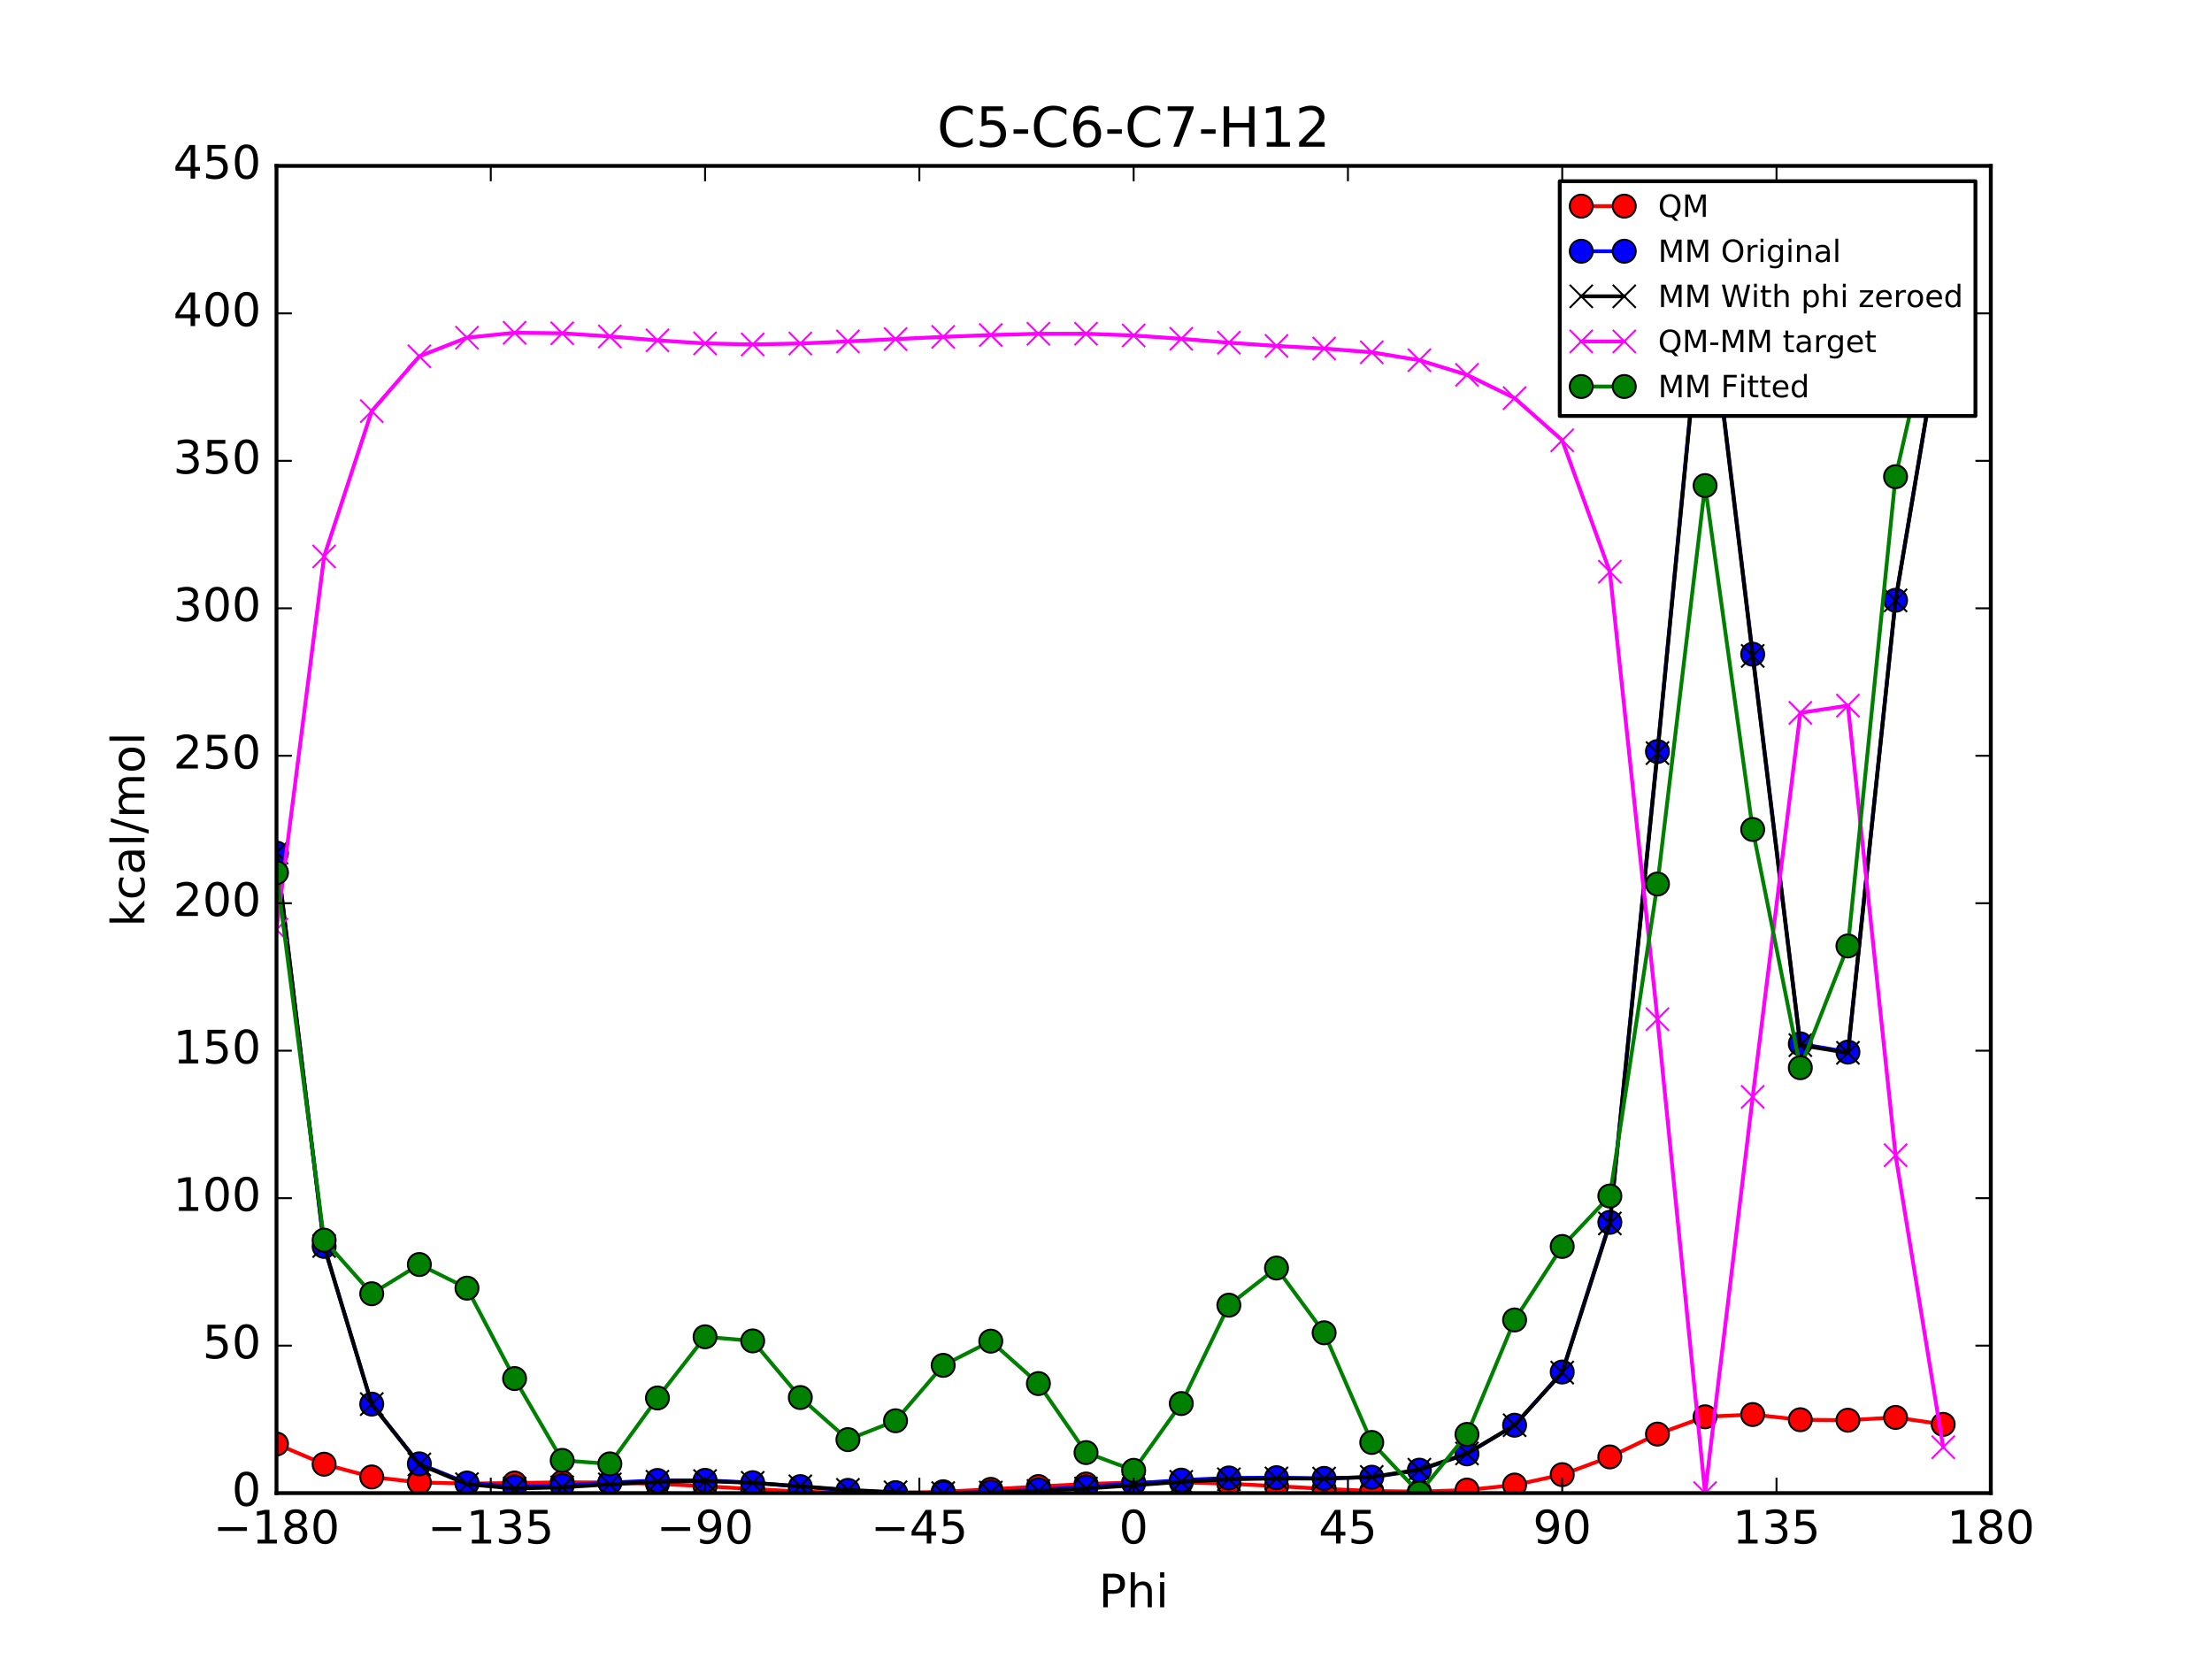 <?xml version="1.0" encoding="utf-8" standalone="no"?>
<!DOCTYPE svg PUBLIC "-//W3C//DTD SVG 1.1//EN"
  "http://www.w3.org/Graphics/SVG/1.1/DTD/svg11.dtd">
<!-- Created with matplotlib (http://matplotlib.org/) -->
<svg height="432pt" version="1.1" viewBox="0 0 576 432" width="576pt" xmlns="http://www.w3.org/2000/svg" xmlns:xlink="http://www.w3.org/1999/xlink">
 <defs>
  <style type="text/css">
*{stroke-linecap:butt;stroke-linejoin:round;stroke-miterlimit:100000;}
  </style>
 </defs>
 <g id="figure_1">
  <g id="patch_1">
   <path d="M 0 432 
L 576 432 
L 576 0 
L 0 0 
z
" style="fill:#ffffff;"/>
  </g>
  <g id="axes_1">
   <g id="patch_2">
    <path d="M 72 388.8 
L 518.4 388.8 
L 518.4 43.2 
L 72 43.2 
z
" style="fill:#ffffff;"/>
   </g>
   <g id="line2d_1">
    <path clip-path="url(#p34dd044d08)" d="M 72 376.015 
L 84.4 381.276 
L 96.8 384.598 
L 109.2 386.023 
L 121.6 386.325 
L 134 386.173 
L 146.4 385.997 
L 158.8 386.039 
L 171.2 386.389 
L 183.6 387.005 
L 196 387.741 
L 208.4 388.395 
L 220.8 388.783 
L 233.2 388.8 
L 245.6 388.446 
L 258 387.821 
L 270.4 387.088 
L 282.8 386.437 
L 295.2 386.039 
L 307.6 386.004 
L 320 386.35 
L 332.4 386.978 
L 344.8 387.69 
L 357.2 388.247 
L 369.6 388.423 
L 382 388.009 
L 394.4 386.703 
L 406.8 383.993 
L 419.2 379.38 
L 431.6 373.433 
L 444 368.928 
L 456.4 368.341 
L 468.8 369.698 
L 481.2 369.819 
L 493.6 369.093 
L 506 370.906 
" style="fill:none;stroke:#ff0000;stroke-linecap:square;"/>
    <defs>
     <path d="M 0 3 
C 0.796 3 1.559 2.684 2.121 2.121 
C 2.684 1.559 3 0.796 3 0 
C 3 -0.796 2.684 -1.559 2.121 -2.121 
C 1.559 -2.684 0.796 -3 0 -3 
C -0.796 -3 -1.559 -2.684 -2.121 -2.121 
C -2.684 -1.559 -3 -0.796 -3 0 
C -3 0.796 -2.684 1.559 -2.121 2.121 
C -1.559 2.684 -0.796 3 0 3 
z
" id="m34c5f00a1f" style="stroke:#000000;stroke-width:0.5;"/>
    </defs>
    <g clip-path="url(#p34dd044d08)">
     <use style="fill:#ff0000;stroke:#000000;stroke-width:0.5;" x="72" xlink:href="#m34c5f00a1f" y="376.015"/>
     <use style="fill:#ff0000;stroke:#000000;stroke-width:0.5;" x="84.4" xlink:href="#m34c5f00a1f" y="381.276"/>
     <use style="fill:#ff0000;stroke:#000000;stroke-width:0.5;" x="96.8" xlink:href="#m34c5f00a1f" y="384.598"/>
     <use style="fill:#ff0000;stroke:#000000;stroke-width:0.5;" x="109.2" xlink:href="#m34c5f00a1f" y="386.023"/>
     <use style="fill:#ff0000;stroke:#000000;stroke-width:0.5;" x="121.6" xlink:href="#m34c5f00a1f" y="386.325"/>
     <use style="fill:#ff0000;stroke:#000000;stroke-width:0.5;" x="134" xlink:href="#m34c5f00a1f" y="386.173"/>
     <use style="fill:#ff0000;stroke:#000000;stroke-width:0.5;" x="146.4" xlink:href="#m34c5f00a1f" y="385.997"/>
     <use style="fill:#ff0000;stroke:#000000;stroke-width:0.5;" x="158.8" xlink:href="#m34c5f00a1f" y="386.039"/>
     <use style="fill:#ff0000;stroke:#000000;stroke-width:0.5;" x="171.2" xlink:href="#m34c5f00a1f" y="386.389"/>
     <use style="fill:#ff0000;stroke:#000000;stroke-width:0.5;" x="183.6" xlink:href="#m34c5f00a1f" y="387.005"/>
     <use style="fill:#ff0000;stroke:#000000;stroke-width:0.5;" x="196" xlink:href="#m34c5f00a1f" y="387.741"/>
     <use style="fill:#ff0000;stroke:#000000;stroke-width:0.5;" x="208.4" xlink:href="#m34c5f00a1f" y="388.395"/>
     <use style="fill:#ff0000;stroke:#000000;stroke-width:0.5;" x="220.8" xlink:href="#m34c5f00a1f" y="388.783"/>
     <use style="fill:#ff0000;stroke:#000000;stroke-width:0.5;" x="233.2" xlink:href="#m34c5f00a1f" y="388.8"/>
     <use style="fill:#ff0000;stroke:#000000;stroke-width:0.5;" x="245.6" xlink:href="#m34c5f00a1f" y="388.446"/>
     <use style="fill:#ff0000;stroke:#000000;stroke-width:0.5;" x="258" xlink:href="#m34c5f00a1f" y="387.821"/>
     <use style="fill:#ff0000;stroke:#000000;stroke-width:0.5;" x="270.4" xlink:href="#m34c5f00a1f" y="387.088"/>
     <use style="fill:#ff0000;stroke:#000000;stroke-width:0.5;" x="282.8" xlink:href="#m34c5f00a1f" y="386.437"/>
     <use style="fill:#ff0000;stroke:#000000;stroke-width:0.5;" x="295.2" xlink:href="#m34c5f00a1f" y="386.039"/>
     <use style="fill:#ff0000;stroke:#000000;stroke-width:0.5;" x="307.6" xlink:href="#m34c5f00a1f" y="386.004"/>
     <use style="fill:#ff0000;stroke:#000000;stroke-width:0.5;" x="320" xlink:href="#m34c5f00a1f" y="386.35"/>
     <use style="fill:#ff0000;stroke:#000000;stroke-width:0.5;" x="332.4" xlink:href="#m34c5f00a1f" y="386.978"/>
     <use style="fill:#ff0000;stroke:#000000;stroke-width:0.5;" x="344.8" xlink:href="#m34c5f00a1f" y="387.69"/>
     <use style="fill:#ff0000;stroke:#000000;stroke-width:0.5;" x="357.2" xlink:href="#m34c5f00a1f" y="388.247"/>
     <use style="fill:#ff0000;stroke:#000000;stroke-width:0.5;" x="369.6" xlink:href="#m34c5f00a1f" y="388.423"/>
     <use style="fill:#ff0000;stroke:#000000;stroke-width:0.5;" x="382" xlink:href="#m34c5f00a1f" y="388.009"/>
     <use style="fill:#ff0000;stroke:#000000;stroke-width:0.5;" x="394.4" xlink:href="#m34c5f00a1f" y="386.703"/>
     <use style="fill:#ff0000;stroke:#000000;stroke-width:0.5;" x="406.8" xlink:href="#m34c5f00a1f" y="383.993"/>
     <use style="fill:#ff0000;stroke:#000000;stroke-width:0.5;" x="419.2" xlink:href="#m34c5f00a1f" y="379.38"/>
     <use style="fill:#ff0000;stroke:#000000;stroke-width:0.5;" x="431.6" xlink:href="#m34c5f00a1f" y="373.433"/>
     <use style="fill:#ff0000;stroke:#000000;stroke-width:0.5;" x="444" xlink:href="#m34c5f00a1f" y="368.928"/>
     <use style="fill:#ff0000;stroke:#000000;stroke-width:0.5;" x="456.4" xlink:href="#m34c5f00a1f" y="368.341"/>
     <use style="fill:#ff0000;stroke:#000000;stroke-width:0.5;" x="468.8" xlink:href="#m34c5f00a1f" y="369.698"/>
     <use style="fill:#ff0000;stroke:#000000;stroke-width:0.5;" x="481.2" xlink:href="#m34c5f00a1f" y="369.819"/>
     <use style="fill:#ff0000;stroke:#000000;stroke-width:0.5;" x="493.6" xlink:href="#m34c5f00a1f" y="369.093"/>
     <use style="fill:#ff0000;stroke:#000000;stroke-width:0.5;" x="506" xlink:href="#m34c5f00a1f" y="370.906"/>
    </g>
   </g>
   <g id="line2d_2">
    <path clip-path="url(#p34dd044d08)" d="M 72 222.137 
L 84.4 324.564 
L 96.8 365.621 
L 109.2 381.18 
L 121.6 386.176 
L 134 387.187 
L 146.4 386.822 
L 158.8 386.08 
L 171.2 385.501 
L 183.6 385.467 
L 196 386.085 
L 208.4 387.104 
L 220.8 388.084 
L 233.2 388.683 
L 245.6 388.8 
L 258 388.516 
L 270.4 387.956 
L 282.8 387.194 
L 295.2 386.295 
L 307.6 385.421 
L 320 384.856 
L 332.4 384.784 
L 344.8 384.97 
L 357.2 384.661 
L 369.6 382.83 
L 382 378.582 
L 394.4 371.122 
L 406.8 357.27 
L 419.2 318.292 
L 431.6 195.698 
L 444 67.74 
L 456.4 170.358 
L 468.8 271.815 
L 481.2 273.964 
L 493.6 156.306 
L 506 82.209 
" style="fill:none;stroke:#0000ff;stroke-linecap:square;"/>
    <defs>
     <path d="M 0 3 
C 0.796 3 1.559 2.684 2.121 2.121 
C 2.684 1.559 3 0.796 3 0 
C 3 -0.796 2.684 -1.559 2.121 -2.121 
C 1.559 -2.684 0.796 -3 0 -3 
C -0.796 -3 -1.559 -2.684 -2.121 -2.121 
C -2.684 -1.559 -3 -0.796 -3 0 
C -3 0.796 -2.684 1.559 -2.121 2.121 
C -1.559 2.684 -0.796 3 0 3 
z
" id="m1edb851267" style="stroke:#000000;stroke-width:0.5;"/>
    </defs>
    <g clip-path="url(#p34dd044d08)">
     <use style="fill:#0000ff;stroke:#000000;stroke-width:0.5;" x="72" xlink:href="#m1edb851267" y="222.137"/>
     <use style="fill:#0000ff;stroke:#000000;stroke-width:0.5;" x="84.4" xlink:href="#m1edb851267" y="324.564"/>
     <use style="fill:#0000ff;stroke:#000000;stroke-width:0.5;" x="96.8" xlink:href="#m1edb851267" y="365.621"/>
     <use style="fill:#0000ff;stroke:#000000;stroke-width:0.5;" x="109.2" xlink:href="#m1edb851267" y="381.18"/>
     <use style="fill:#0000ff;stroke:#000000;stroke-width:0.5;" x="121.6" xlink:href="#m1edb851267" y="386.176"/>
     <use style="fill:#0000ff;stroke:#000000;stroke-width:0.5;" x="134" xlink:href="#m1edb851267" y="387.187"/>
     <use style="fill:#0000ff;stroke:#000000;stroke-width:0.5;" x="146.4" xlink:href="#m1edb851267" y="386.822"/>
     <use style="fill:#0000ff;stroke:#000000;stroke-width:0.5;" x="158.8" xlink:href="#m1edb851267" y="386.08"/>
     <use style="fill:#0000ff;stroke:#000000;stroke-width:0.5;" x="171.2" xlink:href="#m1edb851267" y="385.501"/>
     <use style="fill:#0000ff;stroke:#000000;stroke-width:0.5;" x="183.6" xlink:href="#m1edb851267" y="385.467"/>
     <use style="fill:#0000ff;stroke:#000000;stroke-width:0.5;" x="196" xlink:href="#m1edb851267" y="386.085"/>
     <use style="fill:#0000ff;stroke:#000000;stroke-width:0.5;" x="208.4" xlink:href="#m1edb851267" y="387.104"/>
     <use style="fill:#0000ff;stroke:#000000;stroke-width:0.5;" x="220.8" xlink:href="#m1edb851267" y="388.084"/>
     <use style="fill:#0000ff;stroke:#000000;stroke-width:0.5;" x="233.2" xlink:href="#m1edb851267" y="388.683"/>
     <use style="fill:#0000ff;stroke:#000000;stroke-width:0.5;" x="245.6" xlink:href="#m1edb851267" y="388.8"/>
     <use style="fill:#0000ff;stroke:#000000;stroke-width:0.5;" x="258" xlink:href="#m1edb851267" y="388.516"/>
     <use style="fill:#0000ff;stroke:#000000;stroke-width:0.5;" x="270.4" xlink:href="#m1edb851267" y="387.956"/>
     <use style="fill:#0000ff;stroke:#000000;stroke-width:0.5;" x="282.8" xlink:href="#m1edb851267" y="387.194"/>
     <use style="fill:#0000ff;stroke:#000000;stroke-width:0.5;" x="295.2" xlink:href="#m1edb851267" y="386.295"/>
     <use style="fill:#0000ff;stroke:#000000;stroke-width:0.5;" x="307.6" xlink:href="#m1edb851267" y="385.421"/>
     <use style="fill:#0000ff;stroke:#000000;stroke-width:0.5;" x="320" xlink:href="#m1edb851267" y="384.856"/>
     <use style="fill:#0000ff;stroke:#000000;stroke-width:0.5;" x="332.4" xlink:href="#m1edb851267" y="384.784"/>
     <use style="fill:#0000ff;stroke:#000000;stroke-width:0.5;" x="344.8" xlink:href="#m1edb851267" y="384.97"/>
     <use style="fill:#0000ff;stroke:#000000;stroke-width:0.5;" x="357.2" xlink:href="#m1edb851267" y="384.661"/>
     <use style="fill:#0000ff;stroke:#000000;stroke-width:0.5;" x="369.6" xlink:href="#m1edb851267" y="382.83"/>
     <use style="fill:#0000ff;stroke:#000000;stroke-width:0.5;" x="382" xlink:href="#m1edb851267" y="378.582"/>
     <use style="fill:#0000ff;stroke:#000000;stroke-width:0.5;" x="394.4" xlink:href="#m1edb851267" y="371.122"/>
     <use style="fill:#0000ff;stroke:#000000;stroke-width:0.5;" x="406.8" xlink:href="#m1edb851267" y="357.27"/>
     <use style="fill:#0000ff;stroke:#000000;stroke-width:0.5;" x="419.2" xlink:href="#m1edb851267" y="318.292"/>
     <use style="fill:#0000ff;stroke:#000000;stroke-width:0.5;" x="431.6" xlink:href="#m1edb851267" y="195.698"/>
     <use style="fill:#0000ff;stroke:#000000;stroke-width:0.5;" x="444" xlink:href="#m1edb851267" y="67.74"/>
     <use style="fill:#0000ff;stroke:#000000;stroke-width:0.5;" x="456.4" xlink:href="#m1edb851267" y="170.358"/>
     <use style="fill:#0000ff;stroke:#000000;stroke-width:0.5;" x="468.8" xlink:href="#m1edb851267" y="271.815"/>
     <use style="fill:#0000ff;stroke:#000000;stroke-width:0.5;" x="481.2" xlink:href="#m1edb851267" y="273.964"/>
     <use style="fill:#0000ff;stroke:#000000;stroke-width:0.5;" x="493.6" xlink:href="#m1edb851267" y="156.306"/>
     <use style="fill:#0000ff;stroke:#000000;stroke-width:0.5;" x="506" xlink:href="#m1edb851267" y="82.209"/>
    </g>
   </g>
   <g id="line2d_3">
    <path clip-path="url(#p34dd044d08)" d="M 72 222.01 
L 84.4 324.464 
L 96.8 365.621 
L 109.2 381.325 
L 121.6 386.474 
L 134 387.602 
L 146.4 387.29 
L 158.8 386.52 
L 171.2 385.841 
L 183.6 385.662 
L 196 386.129 
L 208.4 387.029 
L 220.8 387.957 
L 233.2 388.583 
L 245.6 388.8 
L 258 388.662 
L 270.4 388.253 
L 282.8 387.61 
L 295.2 386.763 
L 307.6 385.862 
L 320 385.197 
L 332.4 384.979 
L 344.8 385.014 
L 357.2 384.586 
L 369.6 382.703 
L 382 378.482 
L 394.4 371.122 
L 406.8 357.415 
L 419.2 318.589 
L 431.6 196.114 
L 444 68.207 
L 456.4 170.798 
L 468.8 272.156 
L 481.2 274.159 
L 493.6 156.349 
L 506 82.135 
" style="fill:none;stroke:#000000;stroke-linecap:square;"/>
    <defs>
     <path d="M -3 3 
L 3 -3 
M -3 -3 
L 3 3 
" id="m29e8436dea" style="stroke:#000000;stroke-width:0.5;"/>
    </defs>
    <g clip-path="url(#p34dd044d08)">
     <use style="stroke:#000000;stroke-width:0.5;" x="72" xlink:href="#m29e8436dea" y="222.01"/>
     <use style="stroke:#000000;stroke-width:0.5;" x="84.4" xlink:href="#m29e8436dea" y="324.464"/>
     <use style="stroke:#000000;stroke-width:0.5;" x="96.8" xlink:href="#m29e8436dea" y="365.621"/>
     <use style="stroke:#000000;stroke-width:0.5;" x="109.2" xlink:href="#m29e8436dea" y="381.325"/>
     <use style="stroke:#000000;stroke-width:0.5;" x="121.6" xlink:href="#m29e8436dea" y="386.474"/>
     <use style="stroke:#000000;stroke-width:0.5;" x="134" xlink:href="#m29e8436dea" y="387.602"/>
     <use style="stroke:#000000;stroke-width:0.5;" x="146.4" xlink:href="#m29e8436dea" y="387.29"/>
     <use style="stroke:#000000;stroke-width:0.5;" x="158.8" xlink:href="#m29e8436dea" y="386.52"/>
     <use style="stroke:#000000;stroke-width:0.5;" x="171.2" xlink:href="#m29e8436dea" y="385.841"/>
     <use style="stroke:#000000;stroke-width:0.5;" x="183.6" xlink:href="#m29e8436dea" y="385.662"/>
     <use style="stroke:#000000;stroke-width:0.5;" x="196" xlink:href="#m29e8436dea" y="386.129"/>
     <use style="stroke:#000000;stroke-width:0.5;" x="208.4" xlink:href="#m29e8436dea" y="387.029"/>
     <use style="stroke:#000000;stroke-width:0.5;" x="220.8" xlink:href="#m29e8436dea" y="387.957"/>
     <use style="stroke:#000000;stroke-width:0.5;" x="233.2" xlink:href="#m29e8436dea" y="388.583"/>
     <use style="stroke:#000000;stroke-width:0.5;" x="245.6" xlink:href="#m29e8436dea" y="388.8"/>
     <use style="stroke:#000000;stroke-width:0.5;" x="258" xlink:href="#m29e8436dea" y="388.662"/>
     <use style="stroke:#000000;stroke-width:0.5;" x="270.4" xlink:href="#m29e8436dea" y="388.253"/>
     <use style="stroke:#000000;stroke-width:0.5;" x="282.8" xlink:href="#m29e8436dea" y="387.61"/>
     <use style="stroke:#000000;stroke-width:0.5;" x="295.2" xlink:href="#m29e8436dea" y="386.763"/>
     <use style="stroke:#000000;stroke-width:0.5;" x="307.6" xlink:href="#m29e8436dea" y="385.862"/>
     <use style="stroke:#000000;stroke-width:0.5;" x="320" xlink:href="#m29e8436dea" y="385.197"/>
     <use style="stroke:#000000;stroke-width:0.5;" x="332.4" xlink:href="#m29e8436dea" y="384.979"/>
     <use style="stroke:#000000;stroke-width:0.5;" x="344.8" xlink:href="#m29e8436dea" y="385.014"/>
     <use style="stroke:#000000;stroke-width:0.5;" x="357.2" xlink:href="#m29e8436dea" y="384.586"/>
     <use style="stroke:#000000;stroke-width:0.5;" x="369.6" xlink:href="#m29e8436dea" y="382.703"/>
     <use style="stroke:#000000;stroke-width:0.5;" x="382" xlink:href="#m29e8436dea" y="378.482"/>
     <use style="stroke:#000000;stroke-width:0.5;" x="394.4" xlink:href="#m29e8436dea" y="371.122"/>
     <use style="stroke:#000000;stroke-width:0.5;" x="406.8" xlink:href="#m29e8436dea" y="357.415"/>
     <use style="stroke:#000000;stroke-width:0.5;" x="419.2" xlink:href="#m29e8436dea" y="318.589"/>
     <use style="stroke:#000000;stroke-width:0.5;" x="431.6" xlink:href="#m29e8436dea" y="196.114"/>
     <use style="stroke:#000000;stroke-width:0.5;" x="444" xlink:href="#m29e8436dea" y="68.207"/>
     <use style="stroke:#000000;stroke-width:0.5;" x="456.4" xlink:href="#m29e8436dea" y="170.799"/>
     <use style="stroke:#000000;stroke-width:0.5;" x="468.8" xlink:href="#m29e8436dea" y="272.156"/>
     <use style="stroke:#000000;stroke-width:0.5;" x="481.2" xlink:href="#m29e8436dea" y="274.159"/>
     <use style="stroke:#000000;stroke-width:0.5;" x="493.6" xlink:href="#m29e8436dea" y="156.349"/>
     <use style="stroke:#000000;stroke-width:0.5;" x="506" xlink:href="#m29e8436dea" y="82.135"/>
    </g>
   </g>
   <g id="line2d_4">
    <path clip-path="url(#p34dd044d08)" d="M 72 242.084 
L 84.4 144.892 
L 96.8 107.056 
L 109.2 92.777 
L 121.6 87.931 
L 134 86.65 
L 146.4 86.787 
L 158.8 87.598 
L 171.2 88.627 
L 183.6 89.423 
L 196 89.692 
L 208.4 89.446 
L 220.8 88.906 
L 233.2 88.296 
L 245.6 87.726 
L 258 87.239 
L 270.4 86.915 
L 282.8 86.907 
L 295.2 87.356 
L 307.6 88.222 
L 320 89.233 
L 332.4 90.078 
L 344.8 90.756 
L 357.2 91.741 
L 369.6 93.799 
L 382 97.606 
L 394.4 103.661 
L 406.8 114.658 
L 419.2 148.87 
L 431.6 265.399 
L 444 388.8 
L 456.4 285.622 
L 468.8 185.622 
L 481.2 183.739 
L 493.6 300.823 
L 506 376.851 
" style="fill:none;stroke:#ff00ff;stroke-linecap:square;"/>
    <defs>
     <path d="M -3 3 
L 3 -3 
M -3 -3 
L 3 3 
" id="m059dbd6f20" style="stroke:#ff00ff;stroke-width:0.5;"/>
    </defs>
    <g clip-path="url(#p34dd044d08)">
     <use style="fill:#ff00ff;stroke:#ff00ff;stroke-width:0.5;" x="72" xlink:href="#m059dbd6f20" y="242.084"/>
     <use style="fill:#ff00ff;stroke:#ff00ff;stroke-width:0.5;" x="84.4" xlink:href="#m059dbd6f20" y="144.892"/>
     <use style="fill:#ff00ff;stroke:#ff00ff;stroke-width:0.5;" x="96.8" xlink:href="#m059dbd6f20" y="107.056"/>
     <use style="fill:#ff00ff;stroke:#ff00ff;stroke-width:0.5;" x="109.2" xlink:href="#m059dbd6f20" y="92.777"/>
     <use style="fill:#ff00ff;stroke:#ff00ff;stroke-width:0.5;" x="121.6" xlink:href="#m059dbd6f20" y="87.931"/>
     <use style="fill:#ff00ff;stroke:#ff00ff;stroke-width:0.5;" x="134" xlink:href="#m059dbd6f20" y="86.65"/>
     <use style="fill:#ff00ff;stroke:#ff00ff;stroke-width:0.5;" x="146.4" xlink:href="#m059dbd6f20" y="86.787"/>
     <use style="fill:#ff00ff;stroke:#ff00ff;stroke-width:0.5;" x="158.8" xlink:href="#m059dbd6f20" y="87.598"/>
     <use style="fill:#ff00ff;stroke:#ff00ff;stroke-width:0.5;" x="171.2" xlink:href="#m059dbd6f20" y="88.627"/>
     <use style="fill:#ff00ff;stroke:#ff00ff;stroke-width:0.5;" x="183.6" xlink:href="#m059dbd6f20" y="89.423"/>
     <use style="fill:#ff00ff;stroke:#ff00ff;stroke-width:0.5;" x="196" xlink:href="#m059dbd6f20" y="89.692"/>
     <use style="fill:#ff00ff;stroke:#ff00ff;stroke-width:0.5;" x="208.4" xlink:href="#m059dbd6f20" y="89.446"/>
     <use style="fill:#ff00ff;stroke:#ff00ff;stroke-width:0.5;" x="220.8" xlink:href="#m059dbd6f20" y="88.906"/>
     <use style="fill:#ff00ff;stroke:#ff00ff;stroke-width:0.5;" x="233.2" xlink:href="#m059dbd6f20" y="88.296"/>
     <use style="fill:#ff00ff;stroke:#ff00ff;stroke-width:0.5;" x="245.6" xlink:href="#m059dbd6f20" y="87.726"/>
     <use style="fill:#ff00ff;stroke:#ff00ff;stroke-width:0.5;" x="258" xlink:href="#m059dbd6f20" y="87.239"/>
     <use style="fill:#ff00ff;stroke:#ff00ff;stroke-width:0.5;" x="270.4" xlink:href="#m059dbd6f20" y="86.915"/>
     <use style="fill:#ff00ff;stroke:#ff00ff;stroke-width:0.5;" x="282.8" xlink:href="#m059dbd6f20" y="86.907"/>
     <use style="fill:#ff00ff;stroke:#ff00ff;stroke-width:0.5;" x="295.2" xlink:href="#m059dbd6f20" y="87.356"/>
     <use style="fill:#ff00ff;stroke:#ff00ff;stroke-width:0.5;" x="307.6" xlink:href="#m059dbd6f20" y="88.222"/>
     <use style="fill:#ff00ff;stroke:#ff00ff;stroke-width:0.5;" x="320" xlink:href="#m059dbd6f20" y="89.233"/>
     <use style="fill:#ff00ff;stroke:#ff00ff;stroke-width:0.5;" x="332.4" xlink:href="#m059dbd6f20" y="90.078"/>
     <use style="fill:#ff00ff;stroke:#ff00ff;stroke-width:0.5;" x="344.8" xlink:href="#m059dbd6f20" y="90.756"/>
     <use style="fill:#ff00ff;stroke:#ff00ff;stroke-width:0.5;" x="357.2" xlink:href="#m059dbd6f20" y="91.741"/>
     <use style="fill:#ff00ff;stroke:#ff00ff;stroke-width:0.5;" x="369.6" xlink:href="#m059dbd6f20" y="93.799"/>
     <use style="fill:#ff00ff;stroke:#ff00ff;stroke-width:0.5;" x="382" xlink:href="#m059dbd6f20" y="97.606"/>
     <use style="fill:#ff00ff;stroke:#ff00ff;stroke-width:0.5;" x="394.4" xlink:href="#m059dbd6f20" y="103.661"/>
     <use style="fill:#ff00ff;stroke:#ff00ff;stroke-width:0.5;" x="406.8" xlink:href="#m059dbd6f20" y="114.658"/>
     <use style="fill:#ff00ff;stroke:#ff00ff;stroke-width:0.5;" x="419.2" xlink:href="#m059dbd6f20" y="148.87"/>
     <use style="fill:#ff00ff;stroke:#ff00ff;stroke-width:0.5;" x="431.6" xlink:href="#m059dbd6f20" y="265.399"/>
     <use style="fill:#ff00ff;stroke:#ff00ff;stroke-width:0.5;" x="444" xlink:href="#m059dbd6f20" y="388.8"/>
     <use style="fill:#ff00ff;stroke:#ff00ff;stroke-width:0.5;" x="456.4" xlink:href="#m059dbd6f20" y="285.622"/>
     <use style="fill:#ff00ff;stroke:#ff00ff;stroke-width:0.5;" x="468.8" xlink:href="#m059dbd6f20" y="185.622"/>
     <use style="fill:#ff00ff;stroke:#ff00ff;stroke-width:0.5;" x="481.2" xlink:href="#m059dbd6f20" y="183.739"/>
     <use style="fill:#ff00ff;stroke:#ff00ff;stroke-width:0.5;" x="493.6" xlink:href="#m059dbd6f20" y="300.823"/>
     <use style="fill:#ff00ff;stroke:#ff00ff;stroke-width:0.5;" x="506" xlink:href="#m059dbd6f20" y="376.851"/>
    </g>
   </g>
   <g id="line2d_5">
    <path clip-path="url(#p34dd044d08)" d="M 72 227.225 
L 84.4 322.932 
L 96.8 336.887 
L 109.2 329.275 
L 121.6 335.429 
L 134 358.974 
L 146.4 380.282 
L 158.8 381.192 
L 171.2 364.032 
L 183.6 348.098 
L 196 349.17 
L 208.4 363.913 
L 220.8 374.873 
L 233.2 369.965 
L 245.6 355.536 
L 258 349.231 
L 270.4 360.279 
L 282.8 378.25 
L 295.2 382.871 
L 307.6 365.478 
L 320 339.863 
L 332.4 330.196 
L 344.8 347.055 
L 357.2 375.608 
L 369.6 388.8 
L 382 373.516 
L 394.4 343.715 
L 406.8 324.575 
L 419.2 311.443 
L 431.6 230.198 
L 444 126.444 
L 456.4 215.991 
L 468.8 278.032 
L 481.2 246.323 
L 493.6 124.131 
L 506 69.866 
" style="fill:none;stroke:#008000;stroke-linecap:square;"/>
    <defs>
     <path d="M 0 3 
C 0.796 3 1.559 2.684 2.121 2.121 
C 2.684 1.559 3 0.796 3 0 
C 3 -0.796 2.684 -1.559 2.121 -2.121 
C 1.559 -2.684 0.796 -3 0 -3 
C -0.796 -3 -1.559 -2.684 -2.121 -2.121 
C -2.684 -1.559 -3 -0.796 -3 0 
C -3 0.796 -2.684 1.559 -2.121 2.121 
C -1.559 2.684 -0.796 3 0 3 
z
" id="mc17d59cdd9" style="stroke:#000000;stroke-width:0.5;"/>
    </defs>
    <g clip-path="url(#p34dd044d08)">
     <use style="fill:#008000;stroke:#000000;stroke-width:0.5;" x="72" xlink:href="#mc17d59cdd9" y="227.225"/>
     <use style="fill:#008000;stroke:#000000;stroke-width:0.5;" x="84.4" xlink:href="#mc17d59cdd9" y="322.932"/>
     <use style="fill:#008000;stroke:#000000;stroke-width:0.5;" x="96.8" xlink:href="#mc17d59cdd9" y="336.887"/>
     <use style="fill:#008000;stroke:#000000;stroke-width:0.5;" x="109.2" xlink:href="#mc17d59cdd9" y="329.275"/>
     <use style="fill:#008000;stroke:#000000;stroke-width:0.5;" x="121.6" xlink:href="#mc17d59cdd9" y="335.429"/>
     <use style="fill:#008000;stroke:#000000;stroke-width:0.5;" x="134" xlink:href="#mc17d59cdd9" y="358.974"/>
     <use style="fill:#008000;stroke:#000000;stroke-width:0.5;" x="146.4" xlink:href="#mc17d59cdd9" y="380.282"/>
     <use style="fill:#008000;stroke:#000000;stroke-width:0.5;" x="158.8" xlink:href="#mc17d59cdd9" y="381.192"/>
     <use style="fill:#008000;stroke:#000000;stroke-width:0.5;" x="171.2" xlink:href="#mc17d59cdd9" y="364.032"/>
     <use style="fill:#008000;stroke:#000000;stroke-width:0.5;" x="183.6" xlink:href="#mc17d59cdd9" y="348.098"/>
     <use style="fill:#008000;stroke:#000000;stroke-width:0.5;" x="196" xlink:href="#mc17d59cdd9" y="349.17"/>
     <use style="fill:#008000;stroke:#000000;stroke-width:0.5;" x="208.4" xlink:href="#mc17d59cdd9" y="363.913"/>
     <use style="fill:#008000;stroke:#000000;stroke-width:0.5;" x="220.8" xlink:href="#mc17d59cdd9" y="374.873"/>
     <use style="fill:#008000;stroke:#000000;stroke-width:0.5;" x="233.2" xlink:href="#mc17d59cdd9" y="369.965"/>
     <use style="fill:#008000;stroke:#000000;stroke-width:0.5;" x="245.6" xlink:href="#mc17d59cdd9" y="355.536"/>
     <use style="fill:#008000;stroke:#000000;stroke-width:0.5;" x="258" xlink:href="#mc17d59cdd9" y="349.231"/>
     <use style="fill:#008000;stroke:#000000;stroke-width:0.5;" x="270.4" xlink:href="#mc17d59cdd9" y="360.279"/>
     <use style="fill:#008000;stroke:#000000;stroke-width:0.5;" x="282.8" xlink:href="#mc17d59cdd9" y="378.25"/>
     <use style="fill:#008000;stroke:#000000;stroke-width:0.5;" x="295.2" xlink:href="#mc17d59cdd9" y="382.871"/>
     <use style="fill:#008000;stroke:#000000;stroke-width:0.5;" x="307.6" xlink:href="#mc17d59cdd9" y="365.478"/>
     <use style="fill:#008000;stroke:#000000;stroke-width:0.5;" x="320" xlink:href="#mc17d59cdd9" y="339.863"/>
     <use style="fill:#008000;stroke:#000000;stroke-width:0.5;" x="332.4" xlink:href="#mc17d59cdd9" y="330.196"/>
     <use style="fill:#008000;stroke:#000000;stroke-width:0.5;" x="344.8" xlink:href="#mc17d59cdd9" y="347.055"/>
     <use style="fill:#008000;stroke:#000000;stroke-width:0.5;" x="357.2" xlink:href="#mc17d59cdd9" y="375.608"/>
     <use style="fill:#008000;stroke:#000000;stroke-width:0.5;" x="369.6" xlink:href="#mc17d59cdd9" y="388.8"/>
     <use style="fill:#008000;stroke:#000000;stroke-width:0.5;" x="382" xlink:href="#mc17d59cdd9" y="373.516"/>
     <use style="fill:#008000;stroke:#000000;stroke-width:0.5;" x="394.4" xlink:href="#mc17d59cdd9" y="343.715"/>
     <use style="fill:#008000;stroke:#000000;stroke-width:0.5;" x="406.8" xlink:href="#mc17d59cdd9" y="324.575"/>
     <use style="fill:#008000;stroke:#000000;stroke-width:0.5;" x="419.2" xlink:href="#mc17d59cdd9" y="311.443"/>
     <use style="fill:#008000;stroke:#000000;stroke-width:0.5;" x="431.6" xlink:href="#mc17d59cdd9" y="230.198"/>
     <use style="fill:#008000;stroke:#000000;stroke-width:0.5;" x="444" xlink:href="#mc17d59cdd9" y="126.444"/>
     <use style="fill:#008000;stroke:#000000;stroke-width:0.5;" x="456.4" xlink:href="#mc17d59cdd9" y="215.991"/>
     <use style="fill:#008000;stroke:#000000;stroke-width:0.5;" x="468.8" xlink:href="#mc17d59cdd9" y="278.032"/>
     <use style="fill:#008000;stroke:#000000;stroke-width:0.5;" x="481.2" xlink:href="#mc17d59cdd9" y="246.323"/>
     <use style="fill:#008000;stroke:#000000;stroke-width:0.5;" x="493.6" xlink:href="#mc17d59cdd9" y="124.131"/>
     <use style="fill:#008000;stroke:#000000;stroke-width:0.5;" x="506" xlink:href="#mc17d59cdd9" y="69.866"/>
    </g>
   </g>
   <g id="patch_3">
    <path d="M 72 388.8 
L 518.4 388.8 
" style="fill:none;stroke:#000000;stroke-linecap:square;stroke-linejoin:miter;"/>
   </g>
   <g id="patch_4">
    <path d="M 518.4 388.8 
L 518.4 43.2 
" style="fill:none;stroke:#000000;stroke-linecap:square;stroke-linejoin:miter;"/>
   </g>
   <g id="patch_5">
    <path d="M 72 388.8 
L 72 43.2 
" style="fill:none;stroke:#000000;stroke-linecap:square;stroke-linejoin:miter;"/>
   </g>
   <g id="patch_6">
    <path d="M 72 43.2 
L 518.4 43.2 
" style="fill:none;stroke:#000000;stroke-linecap:square;stroke-linejoin:miter;"/>
   </g>
   <g id="matplotlib.axis_1">
    <g id="xtick_1">
     <g id="line2d_6">
      <defs>
       <path d="M 0 0 
L 0 -4 
" id="mfa7e9556be" style="stroke:#000000;stroke-width:0.5;"/>
      </defs>
      <g>
       <use style="stroke:#000000;stroke-width:0.5;" x="72.0" xlink:href="#mfa7e9556be" y="388.8"/>
      </g>
     </g>
     <g id="line2d_7">
      <defs>
       <path d="M 0 0 
L 0 4 
" id="m3ecb208a3e" style="stroke:#000000;stroke-width:0.5;"/>
      </defs>
      <g>
       <use style="stroke:#000000;stroke-width:0.5;" x="72.0" xlink:href="#m3ecb208a3e" y="43.2"/>
      </g>
     </g>
     <g id="text_1">
      <!-- −180 -->
      <defs>
       <path d="M 12.406 8.297 
L 28.516 8.297 
L 28.516 63.922 
L 10.984 60.406 
L 10.984 69.391 
L 28.422 72.906 
L 38.281 72.906 
L 38.281 8.297 
L 54.391 8.297 
L 54.391 0 
L 12.406 0 
z
" id="BitstreamVeraSans-Roman-31"/>
       <path d="M 31.781 66.406 
Q 24.172 66.406 20.328 58.906 
Q 16.5 51.422 16.5 36.375 
Q 16.5 21.391 20.328 13.891 
Q 24.172 6.391 31.781 6.391 
Q 39.453 6.391 43.281 13.891 
Q 47.125 21.391 47.125 36.375 
Q 47.125 51.422 43.281 58.906 
Q 39.453 66.406 31.781 66.406 
M 31.781 74.219 
Q 44.047 74.219 50.516 64.516 
Q 56.984 54.828 56.984 36.375 
Q 56.984 17.969 50.516 8.266 
Q 44.047 -1.422 31.781 -1.422 
Q 19.531 -1.422 13.062 8.266 
Q 6.594 17.969 6.594 36.375 
Q 6.594 54.828 13.062 64.516 
Q 19.531 74.219 31.781 74.219 
" id="BitstreamVeraSans-Roman-30"/>
       <path d="M 10.594 35.5 
L 73.188 35.5 
L 73.188 27.203 
L 10.594 27.203 
z
" id="BitstreamVeraSans-Roman-2212"/>
       <path d="M 31.781 34.625 
Q 24.75 34.625 20.719 30.859 
Q 16.703 27.094 16.703 20.516 
Q 16.703 13.922 20.719 10.156 
Q 24.75 6.391 31.781 6.391 
Q 38.812 6.391 42.859 10.172 
Q 46.922 13.969 46.922 20.516 
Q 46.922 27.094 42.891 30.859 
Q 38.875 34.625 31.781 34.625 
M 21.922 38.812 
Q 15.578 40.375 12.031 44.719 
Q 8.5 49.078 8.5 55.328 
Q 8.5 64.062 14.719 69.141 
Q 20.953 74.219 31.781 74.219 
Q 42.672 74.219 48.875 69.141 
Q 55.078 64.062 55.078 55.328 
Q 55.078 49.078 51.531 44.719 
Q 48 40.375 41.703 38.812 
Q 48.828 37.156 52.797 32.312 
Q 56.781 27.484 56.781 20.516 
Q 56.781 9.906 50.312 4.234 
Q 43.844 -1.422 31.781 -1.422 
Q 19.734 -1.422 13.25 4.234 
Q 6.781 9.906 6.781 20.516 
Q 6.781 27.484 10.781 32.312 
Q 14.797 37.156 21.922 38.812 
M 18.312 54.391 
Q 18.312 48.734 21.844 45.562 
Q 25.391 42.391 31.781 42.391 
Q 38.141 42.391 41.719 45.562 
Q 45.312 48.734 45.312 54.391 
Q 45.312 60.062 41.719 63.234 
Q 38.141 66.406 31.781 66.406 
Q 25.391 66.406 21.844 63.234 
Q 18.312 60.062 18.312 54.391 
" id="BitstreamVeraSans-Roman-38"/>
      </defs>
      <g transform="translate(55.52 401.918)scale(0.12 -0.12)">
       <use xlink:href="#BitstreamVeraSans-Roman-2212"/>
       <use x="83.789" xlink:href="#BitstreamVeraSans-Roman-31"/>
       <use x="147.412" xlink:href="#BitstreamVeraSans-Roman-38"/>
       <use x="211.035" xlink:href="#BitstreamVeraSans-Roman-30"/>
      </g>
     </g>
    </g>
    <g id="xtick_2">
     <g id="line2d_8">
      <g>
       <use style="stroke:#000000;stroke-width:0.5;" x="127.8" xlink:href="#mfa7e9556be" y="388.8"/>
      </g>
     </g>
     <g id="line2d_9">
      <g>
       <use style="stroke:#000000;stroke-width:0.5;" x="127.8" xlink:href="#m3ecb208a3e" y="43.2"/>
      </g>
     </g>
     <g id="text_2">
      <!-- −135 -->
      <defs>
       <path d="M 10.797 72.906 
L 49.516 72.906 
L 49.516 64.594 
L 19.828 64.594 
L 19.828 46.734 
Q 21.969 47.469 24.109 47.828 
Q 26.266 48.188 28.422 48.188 
Q 40.625 48.188 47.75 41.5 
Q 54.891 34.812 54.891 23.391 
Q 54.891 11.625 47.562 5.094 
Q 40.234 -1.422 26.906 -1.422 
Q 22.312 -1.422 17.547 -0.641 
Q 12.797 0.141 7.719 1.703 
L 7.719 11.625 
Q 12.109 9.234 16.797 8.062 
Q 21.484 6.891 26.703 6.891 
Q 35.156 6.891 40.078 11.328 
Q 45.016 15.766 45.016 23.391 
Q 45.016 31 40.078 35.438 
Q 35.156 39.891 26.703 39.891 
Q 22.75 39.891 18.812 39.016 
Q 14.891 38.141 10.797 36.281 
z
" id="BitstreamVeraSans-Roman-35"/>
       <path d="M 40.578 39.312 
Q 47.656 37.797 51.625 33 
Q 55.609 28.219 55.609 21.188 
Q 55.609 10.406 48.188 4.484 
Q 40.766 -1.422 27.094 -1.422 
Q 22.516 -1.422 17.656 -0.516 
Q 12.797 0.391 7.625 2.203 
L 7.625 11.719 
Q 11.719 9.328 16.594 8.109 
Q 21.484 6.891 26.812 6.891 
Q 36.078 6.891 40.938 10.547 
Q 45.797 14.203 45.797 21.188 
Q 45.797 27.641 41.281 31.266 
Q 36.766 34.906 28.719 34.906 
L 20.219 34.906 
L 20.219 43.016 
L 29.109 43.016 
Q 36.375 43.016 40.234 45.922 
Q 44.094 48.828 44.094 54.297 
Q 44.094 59.906 40.109 62.906 
Q 36.141 65.922 28.719 65.922 
Q 24.656 65.922 20.016 65.031 
Q 15.375 64.156 9.812 62.312 
L 9.812 71.094 
Q 15.438 72.656 20.344 73.438 
Q 25.25 74.219 29.594 74.219 
Q 40.828 74.219 47.359 69.109 
Q 53.906 64.016 53.906 55.328 
Q 53.906 49.266 50.438 45.094 
Q 46.969 40.922 40.578 39.312 
" id="BitstreamVeraSans-Roman-33"/>
      </defs>
      <g transform="translate(111.32 401.918)scale(0.12 -0.12)">
       <use xlink:href="#BitstreamVeraSans-Roman-2212"/>
       <use x="83.789" xlink:href="#BitstreamVeraSans-Roman-31"/>
       <use x="147.412" xlink:href="#BitstreamVeraSans-Roman-33"/>
       <use x="211.035" xlink:href="#BitstreamVeraSans-Roman-35"/>
      </g>
     </g>
    </g>
    <g id="xtick_3">
     <g id="line2d_10">
      <g>
       <use style="stroke:#000000;stroke-width:0.5;" x="183.6" xlink:href="#mfa7e9556be" y="388.8"/>
      </g>
     </g>
     <g id="line2d_11">
      <g>
       <use style="stroke:#000000;stroke-width:0.5;" x="183.6" xlink:href="#m3ecb208a3e" y="43.2"/>
      </g>
     </g>
     <g id="text_3">
      <!-- −90 -->
      <defs>
       <path d="M 10.984 1.516 
L 10.984 10.5 
Q 14.703 8.734 18.5 7.812 
Q 22.312 6.891 25.984 6.891 
Q 35.75 6.891 40.891 13.453 
Q 46.047 20.016 46.781 33.406 
Q 43.953 29.203 39.594 26.953 
Q 35.25 24.703 29.984 24.703 
Q 19.047 24.703 12.672 31.312 
Q 6.297 37.938 6.297 49.422 
Q 6.297 60.641 12.938 67.422 
Q 19.578 74.219 30.609 74.219 
Q 43.266 74.219 49.922 64.516 
Q 56.594 54.828 56.594 36.375 
Q 56.594 19.141 48.406 8.859 
Q 40.234 -1.422 26.422 -1.422 
Q 22.703 -1.422 18.891 -0.688 
Q 15.094 0.047 10.984 1.516 
M 30.609 32.422 
Q 37.25 32.422 41.125 36.953 
Q 45.016 41.5 45.016 49.422 
Q 45.016 57.281 41.125 61.844 
Q 37.25 66.406 30.609 66.406 
Q 23.969 66.406 20.094 61.844 
Q 16.219 57.281 16.219 49.422 
Q 16.219 41.5 20.094 36.953 
Q 23.969 32.422 30.609 32.422 
" id="BitstreamVeraSans-Roman-39"/>
      </defs>
      <g transform="translate(170.937 401.918)scale(0.12 -0.12)">
       <use xlink:href="#BitstreamVeraSans-Roman-2212"/>
       <use x="83.789" xlink:href="#BitstreamVeraSans-Roman-39"/>
       <use x="147.412" xlink:href="#BitstreamVeraSans-Roman-30"/>
      </g>
     </g>
    </g>
    <g id="xtick_4">
     <g id="line2d_12">
      <g>
       <use style="stroke:#000000;stroke-width:0.5;" x="239.4" xlink:href="#mfa7e9556be" y="388.8"/>
      </g>
     </g>
     <g id="line2d_13">
      <g>
       <use style="stroke:#000000;stroke-width:0.5;" x="239.4" xlink:href="#m3ecb208a3e" y="43.2"/>
      </g>
     </g>
     <g id="text_4">
      <!-- −45 -->
      <defs>
       <path d="M 37.797 64.312 
L 12.891 25.391 
L 37.797 25.391 
z
M 35.203 72.906 
L 47.609 72.906 
L 47.609 25.391 
L 58.016 25.391 
L 58.016 17.188 
L 47.609 17.188 
L 47.609 0 
L 37.797 0 
L 37.797 17.188 
L 4.891 17.188 
L 4.891 26.703 
z
" id="BitstreamVeraSans-Roman-34"/>
      </defs>
      <g transform="translate(226.737 401.918)scale(0.12 -0.12)">
       <use xlink:href="#BitstreamVeraSans-Roman-2212"/>
       <use x="83.789" xlink:href="#BitstreamVeraSans-Roman-34"/>
       <use x="147.412" xlink:href="#BitstreamVeraSans-Roman-35"/>
      </g>
     </g>
    </g>
    <g id="xtick_5">
     <g id="line2d_14">
      <g>
       <use style="stroke:#000000;stroke-width:0.5;" x="295.2" xlink:href="#mfa7e9556be" y="388.8"/>
      </g>
     </g>
     <g id="line2d_15">
      <g>
       <use style="stroke:#000000;stroke-width:0.5;" x="295.2" xlink:href="#m3ecb208a3e" y="43.2"/>
      </g>
     </g>
     <g id="text_5">
      <!-- 0 -->
      <g transform="translate(291.382 401.918)scale(0.12 -0.12)">
       <use xlink:href="#BitstreamVeraSans-Roman-30"/>
      </g>
     </g>
    </g>
    <g id="xtick_6">
     <g id="line2d_16">
      <g>
       <use style="stroke:#000000;stroke-width:0.5;" x="351.0" xlink:href="#mfa7e9556be" y="388.8"/>
      </g>
     </g>
     <g id="line2d_17">
      <g>
       <use style="stroke:#000000;stroke-width:0.5;" x="351.0" xlink:href="#m3ecb208a3e" y="43.2"/>
      </g>
     </g>
     <g id="text_6">
      <!-- 45 -->
      <g transform="translate(343.365 401.918)scale(0.12 -0.12)">
       <use xlink:href="#BitstreamVeraSans-Roman-34"/>
       <use x="63.623" xlink:href="#BitstreamVeraSans-Roman-35"/>
      </g>
     </g>
    </g>
    <g id="xtick_7">
     <g id="line2d_18">
      <g>
       <use style="stroke:#000000;stroke-width:0.5;" x="406.8" xlink:href="#mfa7e9556be" y="388.8"/>
      </g>
     </g>
     <g id="line2d_19">
      <g>
       <use style="stroke:#000000;stroke-width:0.5;" x="406.8" xlink:href="#m3ecb208a3e" y="43.2"/>
      </g>
     </g>
     <g id="text_7">
      <!-- 90 -->
      <g transform="translate(399.165 401.918)scale(0.12 -0.12)">
       <use xlink:href="#BitstreamVeraSans-Roman-39"/>
       <use x="63.623" xlink:href="#BitstreamVeraSans-Roman-30"/>
      </g>
     </g>
    </g>
    <g id="xtick_8">
     <g id="line2d_20">
      <g>
       <use style="stroke:#000000;stroke-width:0.5;" x="462.6" xlink:href="#mfa7e9556be" y="388.8"/>
      </g>
     </g>
     <g id="line2d_21">
      <g>
       <use style="stroke:#000000;stroke-width:0.5;" x="462.6" xlink:href="#m3ecb208a3e" y="43.2"/>
      </g>
     </g>
     <g id="text_8">
      <!-- 135 -->
      <g transform="translate(451.147 401.918)scale(0.12 -0.12)">
       <use xlink:href="#BitstreamVeraSans-Roman-31"/>
       <use x="63.623" xlink:href="#BitstreamVeraSans-Roman-33"/>
       <use x="127.246" xlink:href="#BitstreamVeraSans-Roman-35"/>
      </g>
     </g>
    </g>
    <g id="xtick_9">
     <g id="line2d_22">
      <g>
       <use style="stroke:#000000;stroke-width:0.5;" x="518.4" xlink:href="#mfa7e9556be" y="388.8"/>
      </g>
     </g>
     <g id="line2d_23">
      <g>
       <use style="stroke:#000000;stroke-width:0.5;" x="518.4" xlink:href="#m3ecb208a3e" y="43.2"/>
      </g>
     </g>
     <g id="text_9">
      <!-- 180 -->
      <g transform="translate(506.947 401.918)scale(0.12 -0.12)">
       <use xlink:href="#BitstreamVeraSans-Roman-31"/>
       <use x="63.623" xlink:href="#BitstreamVeraSans-Roman-38"/>
       <use x="127.246" xlink:href="#BitstreamVeraSans-Roman-30"/>
      </g>
     </g>
    </g>
    <g id="text_10">
     <!-- Phi -->
     <defs>
      <path d="M 54.891 33.016 
L 54.891 0 
L 45.906 0 
L 45.906 32.719 
Q 45.906 40.484 42.875 44.328 
Q 39.844 48.188 33.797 48.188 
Q 26.516 48.188 22.312 43.547 
Q 18.109 38.922 18.109 30.906 
L 18.109 0 
L 9.078 0 
L 9.078 75.984 
L 18.109 75.984 
L 18.109 46.188 
Q 21.344 51.125 25.703 53.562 
Q 30.078 56 35.797 56 
Q 45.219 56 50.047 50.172 
Q 54.891 44.344 54.891 33.016 
" id="BitstreamVeraSans-Roman-68"/>
      <path d="M 19.672 64.797 
L 19.672 37.406 
L 32.078 37.406 
Q 38.969 37.406 42.719 40.969 
Q 46.484 44.531 46.484 51.125 
Q 46.484 57.672 42.719 61.234 
Q 38.969 64.797 32.078 64.797 
z
M 9.812 72.906 
L 32.078 72.906 
Q 44.344 72.906 50.609 67.359 
Q 56.891 61.812 56.891 51.125 
Q 56.891 40.328 50.609 34.812 
Q 44.344 29.297 32.078 29.297 
L 19.672 29.297 
L 19.672 0 
L 9.812 0 
z
" id="BitstreamVeraSans-Roman-50"/>
      <path d="M 9.422 54.688 
L 18.406 54.688 
L 18.406 0 
L 9.422 0 
z
M 9.422 75.984 
L 18.406 75.984 
L 18.406 64.594 
L 9.422 64.594 
z
" id="BitstreamVeraSans-Roman-69"/>
     </defs>
     <g transform="translate(286.113 418.532)scale(0.12 -0.12)">
      <use xlink:href="#BitstreamVeraSans-Roman-50"/>
      <use x="60.303" xlink:href="#BitstreamVeraSans-Roman-68"/>
      <use x="123.682" xlink:href="#BitstreamVeraSans-Roman-69"/>
     </g>
    </g>
   </g>
   <g id="matplotlib.axis_2">
    <g id="ytick_1">
     <g id="line2d_24">
      <defs>
       <path d="M 0 0 
L 4 0 
" id="m3fdffc973b" style="stroke:#000000;stroke-width:0.5;"/>
      </defs>
      <g>
       <use style="stroke:#000000;stroke-width:0.5;" x="72.0" xlink:href="#m3fdffc973b" y="388.8"/>
      </g>
     </g>
     <g id="line2d_25">
      <defs>
       <path d="M 0 0 
L -4 0 
" id="mfcb7f6bd5d" style="stroke:#000000;stroke-width:0.5;"/>
      </defs>
      <g>
       <use style="stroke:#000000;stroke-width:0.5;" x="518.4" xlink:href="#mfcb7f6bd5d" y="388.8"/>
      </g>
     </g>
     <g id="text_11">
      <!-- 0 -->
      <g transform="translate(60.365 392.111)scale(0.12 -0.12)">
       <use xlink:href="#BitstreamVeraSans-Roman-30"/>
      </g>
     </g>
    </g>
    <g id="ytick_2">
     <g id="line2d_26">
      <g>
       <use style="stroke:#000000;stroke-width:0.5;" x="72.0" xlink:href="#m3fdffc973b" y="350.4"/>
      </g>
     </g>
     <g id="line2d_27">
      <g>
       <use style="stroke:#000000;stroke-width:0.5;" x="518.4" xlink:href="#mfcb7f6bd5d" y="350.4"/>
      </g>
     </g>
     <g id="text_12">
      <!-- 50 -->
      <g transform="translate(52.73 353.711)scale(0.12 -0.12)">
       <use xlink:href="#BitstreamVeraSans-Roman-35"/>
       <use x="63.623" xlink:href="#BitstreamVeraSans-Roman-30"/>
      </g>
     </g>
    </g>
    <g id="ytick_3">
     <g id="line2d_28">
      <g>
       <use style="stroke:#000000;stroke-width:0.5;" x="72.0" xlink:href="#m3fdffc973b" y="312.0"/>
      </g>
     </g>
     <g id="line2d_29">
      <g>
       <use style="stroke:#000000;stroke-width:0.5;" x="518.4" xlink:href="#mfcb7f6bd5d" y="312.0"/>
      </g>
     </g>
     <g id="text_13">
      <!-- 100 -->
      <g transform="translate(45.095 315.311)scale(0.12 -0.12)">
       <use xlink:href="#BitstreamVeraSans-Roman-31"/>
       <use x="63.623" xlink:href="#BitstreamVeraSans-Roman-30"/>
       <use x="127.246" xlink:href="#BitstreamVeraSans-Roman-30"/>
      </g>
     </g>
    </g>
    <g id="ytick_4">
     <g id="line2d_30">
      <g>
       <use style="stroke:#000000;stroke-width:0.5;" x="72.0" xlink:href="#m3fdffc973b" y="273.6"/>
      </g>
     </g>
     <g id="line2d_31">
      <g>
       <use style="stroke:#000000;stroke-width:0.5;" x="518.4" xlink:href="#mfcb7f6bd5d" y="273.6"/>
      </g>
     </g>
     <g id="text_14">
      <!-- 150 -->
      <g transform="translate(45.095 276.911)scale(0.12 -0.12)">
       <use xlink:href="#BitstreamVeraSans-Roman-31"/>
       <use x="63.623" xlink:href="#BitstreamVeraSans-Roman-35"/>
       <use x="127.246" xlink:href="#BitstreamVeraSans-Roman-30"/>
      </g>
     </g>
    </g>
    <g id="ytick_5">
     <g id="line2d_32">
      <g>
       <use style="stroke:#000000;stroke-width:0.5;" x="72.0" xlink:href="#m3fdffc973b" y="235.2"/>
      </g>
     </g>
     <g id="line2d_33">
      <g>
       <use style="stroke:#000000;stroke-width:0.5;" x="518.4" xlink:href="#mfcb7f6bd5d" y="235.2"/>
      </g>
     </g>
     <g id="text_15">
      <!-- 200 -->
      <defs>
       <path d="M 19.188 8.297 
L 53.609 8.297 
L 53.609 0 
L 7.328 0 
L 7.328 8.297 
Q 12.938 14.109 22.625 23.891 
Q 32.328 33.688 34.812 36.531 
Q 39.547 41.844 41.422 45.531 
Q 43.312 49.219 43.312 52.781 
Q 43.312 58.594 39.234 62.25 
Q 35.156 65.922 28.609 65.922 
Q 23.969 65.922 18.812 64.312 
Q 13.672 62.703 7.812 59.422 
L 7.812 69.391 
Q 13.766 71.781 18.938 73 
Q 24.125 74.219 28.422 74.219 
Q 39.75 74.219 46.484 68.547 
Q 53.219 62.891 53.219 53.422 
Q 53.219 48.922 51.531 44.891 
Q 49.859 40.875 45.406 35.406 
Q 44.188 33.984 37.641 27.219 
Q 31.109 20.453 19.188 8.297 
" id="BitstreamVeraSans-Roman-32"/>
      </defs>
      <g transform="translate(45.095 238.511)scale(0.12 -0.12)">
       <use xlink:href="#BitstreamVeraSans-Roman-32"/>
       <use x="63.623" xlink:href="#BitstreamVeraSans-Roman-30"/>
       <use x="127.246" xlink:href="#BitstreamVeraSans-Roman-30"/>
      </g>
     </g>
    </g>
    <g id="ytick_6">
     <g id="line2d_34">
      <g>
       <use style="stroke:#000000;stroke-width:0.5;" x="72.0" xlink:href="#m3fdffc973b" y="196.8"/>
      </g>
     </g>
     <g id="line2d_35">
      <g>
       <use style="stroke:#000000;stroke-width:0.5;" x="518.4" xlink:href="#mfcb7f6bd5d" y="196.8"/>
      </g>
     </g>
     <g id="text_16">
      <!-- 250 -->
      <g transform="translate(45.095 200.111)scale(0.12 -0.12)">
       <use xlink:href="#BitstreamVeraSans-Roman-32"/>
       <use x="63.623" xlink:href="#BitstreamVeraSans-Roman-35"/>
       <use x="127.246" xlink:href="#BitstreamVeraSans-Roman-30"/>
      </g>
     </g>
    </g>
    <g id="ytick_7">
     <g id="line2d_36">
      <g>
       <use style="stroke:#000000;stroke-width:0.5;" x="72.0" xlink:href="#m3fdffc973b" y="158.4"/>
      </g>
     </g>
     <g id="line2d_37">
      <g>
       <use style="stroke:#000000;stroke-width:0.5;" x="518.4" xlink:href="#mfcb7f6bd5d" y="158.4"/>
      </g>
     </g>
     <g id="text_17">
      <!-- 300 -->
      <g transform="translate(45.095 161.711)scale(0.12 -0.12)">
       <use xlink:href="#BitstreamVeraSans-Roman-33"/>
       <use x="63.623" xlink:href="#BitstreamVeraSans-Roman-30"/>
       <use x="127.246" xlink:href="#BitstreamVeraSans-Roman-30"/>
      </g>
     </g>
    </g>
    <g id="ytick_8">
     <g id="line2d_38">
      <g>
       <use style="stroke:#000000;stroke-width:0.5;" x="72.0" xlink:href="#m3fdffc973b" y="120.0"/>
      </g>
     </g>
     <g id="line2d_39">
      <g>
       <use style="stroke:#000000;stroke-width:0.5;" x="518.4" xlink:href="#mfcb7f6bd5d" y="120.0"/>
      </g>
     </g>
     <g id="text_18">
      <!-- 350 -->
      <g transform="translate(45.095 123.311)scale(0.12 -0.12)">
       <use xlink:href="#BitstreamVeraSans-Roman-33"/>
       <use x="63.623" xlink:href="#BitstreamVeraSans-Roman-35"/>
       <use x="127.246" xlink:href="#BitstreamVeraSans-Roman-30"/>
      </g>
     </g>
    </g>
    <g id="ytick_9">
     <g id="line2d_40">
      <g>
       <use style="stroke:#000000;stroke-width:0.5;" x="72.0" xlink:href="#m3fdffc973b" y="81.6"/>
      </g>
     </g>
     <g id="line2d_41">
      <g>
       <use style="stroke:#000000;stroke-width:0.5;" x="518.4" xlink:href="#mfcb7f6bd5d" y="81.6"/>
      </g>
     </g>
     <g id="text_19">
      <!-- 400 -->
      <g transform="translate(45.095 84.911)scale(0.12 -0.12)">
       <use xlink:href="#BitstreamVeraSans-Roman-34"/>
       <use x="63.623" xlink:href="#BitstreamVeraSans-Roman-30"/>
       <use x="127.246" xlink:href="#BitstreamVeraSans-Roman-30"/>
      </g>
     </g>
    </g>
    <g id="ytick_10">
     <g id="line2d_42">
      <g>
       <use style="stroke:#000000;stroke-width:0.5;" x="72.0" xlink:href="#m3fdffc973b" y="43.2"/>
      </g>
     </g>
     <g id="line2d_43">
      <g>
       <use style="stroke:#000000;stroke-width:0.5;" x="518.4" xlink:href="#mfcb7f6bd5d" y="43.2"/>
      </g>
     </g>
     <g id="text_20">
      <!-- 450 -->
      <g transform="translate(45.095 46.511)scale(0.12 -0.12)">
       <use xlink:href="#BitstreamVeraSans-Roman-34"/>
       <use x="63.623" xlink:href="#BitstreamVeraSans-Roman-35"/>
       <use x="127.246" xlink:href="#BitstreamVeraSans-Roman-30"/>
      </g>
     </g>
    </g>
    <g id="text_21">
     <!-- kcal/mol -->
     <defs>
      <path d="M 48.781 52.594 
L 48.781 44.188 
Q 44.969 46.297 41.141 47.344 
Q 37.312 48.391 33.406 48.391 
Q 24.656 48.391 19.812 42.844 
Q 14.984 37.312 14.984 27.297 
Q 14.984 17.281 19.812 11.734 
Q 24.656 6.203 33.406 6.203 
Q 37.312 6.203 41.141 7.25 
Q 44.969 8.297 48.781 10.406 
L 48.781 2.094 
Q 45.016 0.344 40.984 -0.531 
Q 36.969 -1.422 32.422 -1.422 
Q 20.062 -1.422 12.781 6.344 
Q 5.516 14.109 5.516 27.297 
Q 5.516 40.672 12.859 48.328 
Q 20.219 56 33.016 56 
Q 37.156 56 41.109 55.141 
Q 45.062 54.297 48.781 52.594 
" id="BitstreamVeraSans-Roman-63"/>
      <path d="M 30.609 48.391 
Q 23.391 48.391 19.188 42.75 
Q 14.984 37.109 14.984 27.297 
Q 14.984 17.484 19.156 11.844 
Q 23.344 6.203 30.609 6.203 
Q 37.797 6.203 41.984 11.859 
Q 46.188 17.531 46.188 27.297 
Q 46.188 37.016 41.984 42.703 
Q 37.797 48.391 30.609 48.391 
M 30.609 56 
Q 42.328 56 49.016 48.375 
Q 55.719 40.766 55.719 27.297 
Q 55.719 13.875 49.016 6.219 
Q 42.328 -1.422 30.609 -1.422 
Q 18.844 -1.422 12.172 6.219 
Q 5.516 13.875 5.516 27.297 
Q 5.516 40.766 12.172 48.375 
Q 18.844 56 30.609 56 
" id="BitstreamVeraSans-Roman-6f"/>
      <path d="M 9.078 75.984 
L 18.109 75.984 
L 18.109 31.109 
L 44.922 54.688 
L 56.391 54.688 
L 27.391 29.109 
L 57.625 0 
L 45.906 0 
L 18.109 26.703 
L 18.109 0 
L 9.078 0 
z
" id="BitstreamVeraSans-Roman-6b"/>
      <path d="M 9.422 75.984 
L 18.406 75.984 
L 18.406 0 
L 9.422 0 
z
" id="BitstreamVeraSans-Roman-6c"/>
      <path d="M 25.391 72.906 
L 33.688 72.906 
L 8.297 -9.281 
L 0 -9.281 
z
" id="BitstreamVeraSans-Roman-2f"/>
      <path d="M 52 44.188 
Q 55.375 50.25 60.062 53.125 
Q 64.75 56 71.094 56 
Q 79.641 56 84.281 50.016 
Q 88.922 44.047 88.922 33.016 
L 88.922 0 
L 79.891 0 
L 79.891 32.719 
Q 79.891 40.578 77.094 44.375 
Q 74.312 48.188 68.609 48.188 
Q 61.625 48.188 57.562 43.547 
Q 53.516 38.922 53.516 30.906 
L 53.516 0 
L 44.484 0 
L 44.484 32.719 
Q 44.484 40.625 41.703 44.406 
Q 38.922 48.188 33.109 48.188 
Q 26.219 48.188 22.156 43.531 
Q 18.109 38.875 18.109 30.906 
L 18.109 0 
L 9.078 0 
L 9.078 54.688 
L 18.109 54.688 
L 18.109 46.188 
Q 21.188 51.219 25.484 53.609 
Q 29.781 56 35.688 56 
Q 41.656 56 45.828 52.969 
Q 50 49.953 52 44.188 
" id="BitstreamVeraSans-Roman-6d"/>
      <path d="M 34.281 27.484 
Q 23.391 27.484 19.188 25 
Q 14.984 22.516 14.984 16.5 
Q 14.984 11.719 18.141 8.906 
Q 21.297 6.109 26.703 6.109 
Q 34.188 6.109 38.703 11.406 
Q 43.219 16.703 43.219 25.484 
L 43.219 27.484 
z
M 52.203 31.203 
L 52.203 0 
L 43.219 0 
L 43.219 8.297 
Q 40.141 3.328 35.547 0.953 
Q 30.953 -1.422 24.312 -1.422 
Q 15.922 -1.422 10.953 3.297 
Q 6 8.016 6 15.922 
Q 6 25.141 12.172 29.828 
Q 18.359 34.516 30.609 34.516 
L 43.219 34.516 
L 43.219 35.406 
Q 43.219 41.609 39.141 45 
Q 35.062 48.391 27.688 48.391 
Q 23 48.391 18.547 47.266 
Q 14.109 46.141 10.016 43.891 
L 10.016 52.203 
Q 14.938 54.109 19.578 55.047 
Q 24.219 56 28.609 56 
Q 40.484 56 46.344 49.844 
Q 52.203 43.703 52.203 31.203 
" id="BitstreamVeraSans-Roman-61"/>
     </defs>
     <g transform="translate(37.599 241.321)rotate(-90.0)scale(0.12 -0.12)">
      <use xlink:href="#BitstreamVeraSans-Roman-6b"/>
      <use x="57.91" xlink:href="#BitstreamVeraSans-Roman-63"/>
      <use x="112.891" xlink:href="#BitstreamVeraSans-Roman-61"/>
      <use x="174.17" xlink:href="#BitstreamVeraSans-Roman-6c"/>
      <use x="201.953" xlink:href="#BitstreamVeraSans-Roman-2f"/>
      <use x="235.645" xlink:href="#BitstreamVeraSans-Roman-6d"/>
      <use x="333.057" xlink:href="#BitstreamVeraSans-Roman-6f"/>
      <use x="394.238" xlink:href="#BitstreamVeraSans-Roman-6c"/>
     </g>
    </g>
   </g>
   <g id="text_22">
    <!-- C5-C6-C7-H12 -->
    <defs>
     <path d="M 4.891 31.391 
L 31.203 31.391 
L 31.203 23.391 
L 4.891 23.391 
z
" id="BitstreamVeraSans-Roman-2d"/>
     <path d="M 8.203 72.906 
L 55.078 72.906 
L 55.078 68.703 
L 28.609 0 
L 18.312 0 
L 43.219 64.594 
L 8.203 64.594 
z
" id="BitstreamVeraSans-Roman-37"/>
     <path d="M 9.812 72.906 
L 19.672 72.906 
L 19.672 43.016 
L 55.516 43.016 
L 55.516 72.906 
L 65.375 72.906 
L 65.375 0 
L 55.516 0 
L 55.516 34.719 
L 19.672 34.719 
L 19.672 0 
L 9.812 0 
z
" id="BitstreamVeraSans-Roman-48"/>
     <path d="M 33.016 40.375 
Q 26.375 40.375 22.484 35.828 
Q 18.609 31.297 18.609 23.391 
Q 18.609 15.531 22.484 10.953 
Q 26.375 6.391 33.016 6.391 
Q 39.656 6.391 43.531 10.953 
Q 47.406 15.531 47.406 23.391 
Q 47.406 31.297 43.531 35.828 
Q 39.656 40.375 33.016 40.375 
M 52.594 71.297 
L 52.594 62.312 
Q 48.875 64.062 45.094 64.984 
Q 41.312 65.922 37.594 65.922 
Q 27.828 65.922 22.672 59.328 
Q 17.531 52.734 16.797 39.406 
Q 19.672 43.656 24.016 45.922 
Q 28.375 48.188 33.594 48.188 
Q 44.578 48.188 50.953 41.516 
Q 57.328 34.859 57.328 23.391 
Q 57.328 12.156 50.688 5.359 
Q 44.047 -1.422 33.016 -1.422 
Q 20.359 -1.422 13.672 8.266 
Q 6.984 17.969 6.984 36.375 
Q 6.984 53.656 15.188 63.938 
Q 23.391 74.219 37.203 74.219 
Q 40.922 74.219 44.703 73.484 
Q 48.484 72.75 52.594 71.297 
" id="BitstreamVeraSans-Roman-36"/>
     <path d="M 64.406 67.281 
L 64.406 56.891 
Q 59.422 61.531 53.781 63.812 
Q 48.141 66.109 41.797 66.109 
Q 29.297 66.109 22.656 58.469 
Q 16.016 50.828 16.016 36.375 
Q 16.016 21.969 22.656 14.328 
Q 29.297 6.688 41.797 6.688 
Q 48.141 6.688 53.781 8.984 
Q 59.422 11.281 64.406 15.922 
L 64.406 5.609 
Q 59.234 2.094 53.438 0.328 
Q 47.656 -1.422 41.219 -1.422 
Q 24.656 -1.422 15.125 8.703 
Q 5.609 18.844 5.609 36.375 
Q 5.609 53.953 15.125 64.078 
Q 24.656 74.219 41.219 74.219 
Q 47.75 74.219 53.531 72.484 
Q 59.328 70.75 64.406 67.281 
" id="BitstreamVeraSans-Roman-43"/>
    </defs>
    <g transform="translate(244.005 38.2)scale(0.144 -0.144)">
     <use xlink:href="#BitstreamVeraSans-Roman-43"/>
     <use x="69.824" xlink:href="#BitstreamVeraSans-Roman-35"/>
     <use x="133.447" xlink:href="#BitstreamVeraSans-Roman-2d"/>
     <use x="169.531" xlink:href="#BitstreamVeraSans-Roman-43"/>
     <use x="239.355" xlink:href="#BitstreamVeraSans-Roman-36"/>
     <use x="302.979" xlink:href="#BitstreamVeraSans-Roman-2d"/>
     <use x="339.062" xlink:href="#BitstreamVeraSans-Roman-43"/>
     <use x="408.887" xlink:href="#BitstreamVeraSans-Roman-37"/>
     <use x="472.51" xlink:href="#BitstreamVeraSans-Roman-2d"/>
     <use x="508.594" xlink:href="#BitstreamVeraSans-Roman-48"/>
     <use x="583.789" xlink:href="#BitstreamVeraSans-Roman-31"/>
     <use x="647.412" xlink:href="#BitstreamVeraSans-Roman-32"/>
    </g>
   </g>
   <g id="legend_1">
    <g id="patch_7">
     <path d="M 406.156 108.312 
L 514.4 108.312 
L 514.4 47.2 
L 406.156 47.2 
z
" style="fill:#ffffff;stroke:#000000;stroke-linejoin:miter;"/>
    </g>
    <g id="line2d_44">
     <path d="M 411.756 53.679 
L 422.956 53.679 
" style="fill:none;stroke:#ff0000;stroke-linecap:square;"/>
    </g>
    <g id="line2d_45">
     <g>
      <use style="fill:#ff0000;stroke:#000000;stroke-width:0.5;" x="411.756" xlink:href="#m34c5f00a1f" y="53.679"/>
      <use style="fill:#ff0000;stroke:#000000;stroke-width:0.5;" x="422.956" xlink:href="#m34c5f00a1f" y="53.679"/>
     </g>
    </g>
    <g id="text_23">
     <!-- QM -->
     <defs>
      <path d="M 9.812 72.906 
L 24.516 72.906 
L 43.109 23.297 
L 61.812 72.906 
L 76.516 72.906 
L 76.516 0 
L 66.891 0 
L 66.891 64.016 
L 48.094 14.016 
L 38.188 14.016 
L 19.391 64.016 
L 19.391 0 
L 9.812 0 
z
" id="BitstreamVeraSans-Roman-4d"/>
      <path d="M 39.406 66.219 
Q 28.656 66.219 22.328 58.203 
Q 16.016 50.203 16.016 36.375 
Q 16.016 22.609 22.328 14.594 
Q 28.656 6.594 39.406 6.594 
Q 50.141 6.594 56.422 14.594 
Q 62.703 22.609 62.703 36.375 
Q 62.703 50.203 56.422 58.203 
Q 50.141 66.219 39.406 66.219 
M 53.219 1.312 
L 66.219 -12.891 
L 54.297 -12.891 
L 43.5 -1.219 
Q 41.891 -1.312 41.031 -1.359 
Q 40.188 -1.422 39.406 -1.422 
Q 24.031 -1.422 14.812 8.859 
Q 5.609 19.141 5.609 36.375 
Q 5.609 53.656 14.812 63.938 
Q 24.031 74.219 39.406 74.219 
Q 54.734 74.219 63.906 63.938 
Q 73.094 53.656 73.094 36.375 
Q 73.094 23.688 67.984 14.641 
Q 62.891 5.609 53.219 1.312 
" id="BitstreamVeraSans-Roman-51"/>
     </defs>
     <g transform="translate(431.756 56.479)scale(0.08 -0.08)">
      <use xlink:href="#BitstreamVeraSans-Roman-51"/>
      <use x="78.711" xlink:href="#BitstreamVeraSans-Roman-4d"/>
     </g>
    </g>
    <g id="line2d_46">
     <path d="M 411.756 65.421 
L 422.956 65.421 
" style="fill:none;stroke:#0000ff;stroke-linecap:square;"/>
    </g>
    <g id="line2d_47">
     <g>
      <use style="fill:#0000ff;stroke:#000000;stroke-width:0.5;" x="411.756" xlink:href="#m1edb851267" y="65.421"/>
      <use style="fill:#0000ff;stroke:#000000;stroke-width:0.5;" x="422.956" xlink:href="#m1edb851267" y="65.421"/>
     </g>
    </g>
    <g id="text_24">
     <!-- MM Original -->
     <defs>
      <path d="M 39.406 66.219 
Q 28.656 66.219 22.328 58.203 
Q 16.016 50.203 16.016 36.375 
Q 16.016 22.609 22.328 14.594 
Q 28.656 6.594 39.406 6.594 
Q 50.141 6.594 56.422 14.594 
Q 62.703 22.609 62.703 36.375 
Q 62.703 50.203 56.422 58.203 
Q 50.141 66.219 39.406 66.219 
M 39.406 74.219 
Q 54.734 74.219 63.906 63.938 
Q 73.094 53.656 73.094 36.375 
Q 73.094 19.141 63.906 8.859 
Q 54.734 -1.422 39.406 -1.422 
Q 24.031 -1.422 14.812 8.828 
Q 5.609 19.094 5.609 36.375 
Q 5.609 53.656 14.812 63.938 
Q 24.031 74.219 39.406 74.219 
" id="BitstreamVeraSans-Roman-4f"/>
      <path d="M 41.109 46.297 
Q 39.594 47.172 37.812 47.578 
Q 36.031 48 33.891 48 
Q 26.266 48 22.188 43.047 
Q 18.109 38.094 18.109 28.812 
L 18.109 0 
L 9.078 0 
L 9.078 54.688 
L 18.109 54.688 
L 18.109 46.188 
Q 20.953 51.172 25.484 53.578 
Q 30.031 56 36.531 56 
Q 37.453 56 38.578 55.875 
Q 39.703 55.766 41.062 55.516 
z
" id="BitstreamVeraSans-Roman-72"/>
      <path d="M 54.891 33.016 
L 54.891 0 
L 45.906 0 
L 45.906 32.719 
Q 45.906 40.484 42.875 44.328 
Q 39.844 48.188 33.797 48.188 
Q 26.516 48.188 22.312 43.547 
Q 18.109 38.922 18.109 30.906 
L 18.109 0 
L 9.078 0 
L 9.078 54.688 
L 18.109 54.688 
L 18.109 46.188 
Q 21.344 51.125 25.703 53.562 
Q 30.078 56 35.797 56 
Q 45.219 56 50.047 50.172 
Q 54.891 44.344 54.891 33.016 
" id="BitstreamVeraSans-Roman-6e"/>
      <path id="BitstreamVeraSans-Roman-20"/>
      <path d="M 45.406 27.984 
Q 45.406 37.75 41.375 43.109 
Q 37.359 48.484 30.078 48.484 
Q 22.859 48.484 18.828 43.109 
Q 14.797 37.75 14.797 27.984 
Q 14.797 18.266 18.828 12.891 
Q 22.859 7.516 30.078 7.516 
Q 37.359 7.516 41.375 12.891 
Q 45.406 18.266 45.406 27.984 
M 54.391 6.781 
Q 54.391 -7.172 48.188 -13.984 
Q 42 -20.797 29.203 -20.797 
Q 24.469 -20.797 20.266 -20.094 
Q 16.062 -19.391 12.109 -17.922 
L 12.109 -9.188 
Q 16.062 -11.328 19.922 -12.344 
Q 23.781 -13.375 27.781 -13.375 
Q 36.625 -13.375 41.016 -8.766 
Q 45.406 -4.156 45.406 5.172 
L 45.406 9.625 
Q 42.625 4.781 38.281 2.391 
Q 33.938 0 27.875 0 
Q 17.828 0 11.672 7.656 
Q 5.516 15.328 5.516 27.984 
Q 5.516 40.672 11.672 48.328 
Q 17.828 56 27.875 56 
Q 33.938 56 38.281 53.609 
Q 42.625 51.219 45.406 46.391 
L 45.406 54.688 
L 54.391 54.688 
z
" id="BitstreamVeraSans-Roman-67"/>
     </defs>
     <g transform="translate(431.756 68.221)scale(0.08 -0.08)">
      <use xlink:href="#BitstreamVeraSans-Roman-4d"/>
      <use x="86.279" xlink:href="#BitstreamVeraSans-Roman-4d"/>
      <use x="172.559" xlink:href="#BitstreamVeraSans-Roman-20"/>
      <use x="204.346" xlink:href="#BitstreamVeraSans-Roman-4f"/>
      <use x="283.057" xlink:href="#BitstreamVeraSans-Roman-72"/>
      <use x="324.17" xlink:href="#BitstreamVeraSans-Roman-69"/>
      <use x="351.953" xlink:href="#BitstreamVeraSans-Roman-67"/>
      <use x="415.43" xlink:href="#BitstreamVeraSans-Roman-69"/>
      <use x="443.213" xlink:href="#BitstreamVeraSans-Roman-6e"/>
      <use x="506.592" xlink:href="#BitstreamVeraSans-Roman-61"/>
      <use x="567.871" xlink:href="#BitstreamVeraSans-Roman-6c"/>
     </g>
    </g>
    <g id="line2d_48">
     <path d="M 411.756 77.164 
L 422.956 77.164 
" style="fill:none;stroke:#000000;stroke-linecap:square;"/>
    </g>
    <g id="line2d_49">
     <g>
      <use style="stroke:#000000;stroke-width:0.5;" x="411.756" xlink:href="#m29e8436dea" y="77.164"/>
      <use style="stroke:#000000;stroke-width:0.5;" x="422.956" xlink:href="#m29e8436dea" y="77.164"/>
     </g>
    </g>
    <g id="text_25">
     <!-- MM With phi zeroed -->
     <defs>
      <path d="M 18.312 70.219 
L 18.312 54.688 
L 36.812 54.688 
L 36.812 47.703 
L 18.312 47.703 
L 18.312 18.016 
Q 18.312 11.328 20.141 9.422 
Q 21.969 7.516 27.594 7.516 
L 36.812 7.516 
L 36.812 0 
L 27.594 0 
Q 17.188 0 13.234 3.875 
Q 9.281 7.766 9.281 18.016 
L 9.281 47.703 
L 2.688 47.703 
L 2.688 54.688 
L 9.281 54.688 
L 9.281 70.219 
z
" id="BitstreamVeraSans-Roman-74"/>
      <path d="M 3.328 72.906 
L 13.281 72.906 
L 28.609 11.281 
L 43.891 72.906 
L 54.984 72.906 
L 70.312 11.281 
L 85.594 72.906 
L 95.609 72.906 
L 77.297 0 
L 64.891 0 
L 49.516 63.281 
L 33.984 0 
L 21.578 0 
z
" id="BitstreamVeraSans-Roman-57"/>
      <path d="M 56.203 29.594 
L 56.203 25.203 
L 14.891 25.203 
Q 15.484 15.922 20.484 11.062 
Q 25.484 6.203 34.422 6.203 
Q 39.594 6.203 44.453 7.469 
Q 49.312 8.734 54.109 11.281 
L 54.109 2.781 
Q 49.266 0.734 44.188 -0.344 
Q 39.109 -1.422 33.891 -1.422 
Q 20.797 -1.422 13.156 6.188 
Q 5.516 13.812 5.516 26.812 
Q 5.516 40.234 12.766 48.109 
Q 20.016 56 32.328 56 
Q 43.359 56 49.781 48.891 
Q 56.203 41.797 56.203 29.594 
M 47.219 32.234 
Q 47.125 39.594 43.094 43.984 
Q 39.062 48.391 32.422 48.391 
Q 24.906 48.391 20.391 44.141 
Q 15.875 39.891 15.188 32.172 
z
" id="BitstreamVeraSans-Roman-65"/>
      <path d="M 5.516 54.688 
L 48.188 54.688 
L 48.188 46.484 
L 14.406 7.172 
L 48.188 7.172 
L 48.188 0 
L 4.297 0 
L 4.297 8.203 
L 38.094 47.516 
L 5.516 47.516 
z
" id="BitstreamVeraSans-Roman-7a"/>
      <path d="M 45.406 46.391 
L 45.406 75.984 
L 54.391 75.984 
L 54.391 0 
L 45.406 0 
L 45.406 8.203 
Q 42.578 3.328 38.25 0.953 
Q 33.938 -1.422 27.875 -1.422 
Q 17.969 -1.422 11.734 6.484 
Q 5.516 14.406 5.516 27.297 
Q 5.516 40.188 11.734 48.094 
Q 17.969 56 27.875 56 
Q 33.938 56 38.25 53.625 
Q 42.578 51.266 45.406 46.391 
M 14.797 27.297 
Q 14.797 17.391 18.875 11.75 
Q 22.953 6.109 30.078 6.109 
Q 37.203 6.109 41.297 11.75 
Q 45.406 17.391 45.406 27.297 
Q 45.406 37.203 41.297 42.844 
Q 37.203 48.484 30.078 48.484 
Q 22.953 48.484 18.875 42.844 
Q 14.797 37.203 14.797 27.297 
" id="BitstreamVeraSans-Roman-64"/>
      <path d="M 18.109 8.203 
L 18.109 -20.797 
L 9.078 -20.797 
L 9.078 54.688 
L 18.109 54.688 
L 18.109 46.391 
Q 20.953 51.266 25.266 53.625 
Q 29.594 56 35.594 56 
Q 45.562 56 51.781 48.094 
Q 58.016 40.188 58.016 27.297 
Q 58.016 14.406 51.781 6.484 
Q 45.562 -1.422 35.594 -1.422 
Q 29.594 -1.422 25.266 0.953 
Q 20.953 3.328 18.109 8.203 
M 48.688 27.297 
Q 48.688 37.203 44.609 42.844 
Q 40.531 48.484 33.406 48.484 
Q 26.266 48.484 22.188 42.844 
Q 18.109 37.203 18.109 27.297 
Q 18.109 17.391 22.188 11.75 
Q 26.266 6.109 33.406 6.109 
Q 40.531 6.109 44.609 11.75 
Q 48.688 17.391 48.688 27.297 
" id="BitstreamVeraSans-Roman-70"/>
     </defs>
     <g transform="translate(431.756 79.964)scale(0.08 -0.08)">
      <use xlink:href="#BitstreamVeraSans-Roman-4d"/>
      <use x="86.279" xlink:href="#BitstreamVeraSans-Roman-4d"/>
      <use x="172.559" xlink:href="#BitstreamVeraSans-Roman-20"/>
      <use x="204.346" xlink:href="#BitstreamVeraSans-Roman-57"/>
      <use x="303.191" xlink:href="#BitstreamVeraSans-Roman-69"/>
      <use x="330.975" xlink:href="#BitstreamVeraSans-Roman-74"/>
      <use x="370.184" xlink:href="#BitstreamVeraSans-Roman-68"/>
      <use x="433.562" xlink:href="#BitstreamVeraSans-Roman-20"/>
      <use x="465.35" xlink:href="#BitstreamVeraSans-Roman-70"/>
      <use x="528.826" xlink:href="#BitstreamVeraSans-Roman-68"/>
      <use x="592.205" xlink:href="#BitstreamVeraSans-Roman-69"/>
      <use x="619.988" xlink:href="#BitstreamVeraSans-Roman-20"/>
      <use x="651.775" xlink:href="#BitstreamVeraSans-Roman-7a"/>
      <use x="704.266" xlink:href="#BitstreamVeraSans-Roman-65"/>
      <use x="765.789" xlink:href="#BitstreamVeraSans-Roman-72"/>
      <use x="806.871" xlink:href="#BitstreamVeraSans-Roman-6f"/>
      <use x="868.053" xlink:href="#BitstreamVeraSans-Roman-65"/>
      <use x="929.576" xlink:href="#BitstreamVeraSans-Roman-64"/>
     </g>
    </g>
    <g id="line2d_50">
     <path d="M 411.756 88.906 
L 422.956 88.906 
" style="fill:none;stroke:#ff00ff;stroke-linecap:square;"/>
    </g>
    <g id="line2d_51">
     <g>
      <use style="fill:#ff00ff;stroke:#ff00ff;stroke-width:0.5;" x="411.756" xlink:href="#m059dbd6f20" y="88.906"/>
      <use style="fill:#ff00ff;stroke:#ff00ff;stroke-width:0.5;" x="422.956" xlink:href="#m059dbd6f20" y="88.906"/>
     </g>
    </g>
    <g id="text_26">
     <!-- QM-MM target -->
     <g transform="translate(431.756 91.706)scale(0.08 -0.08)">
      <use xlink:href="#BitstreamVeraSans-Roman-51"/>
      <use x="78.711" xlink:href="#BitstreamVeraSans-Roman-4d"/>
      <use x="164.99" xlink:href="#BitstreamVeraSans-Roman-2d"/>
      <use x="201.074" xlink:href="#BitstreamVeraSans-Roman-4d"/>
      <use x="287.354" xlink:href="#BitstreamVeraSans-Roman-4d"/>
      <use x="373.633" xlink:href="#BitstreamVeraSans-Roman-20"/>
      <use x="405.42" xlink:href="#BitstreamVeraSans-Roman-74"/>
      <use x="444.629" xlink:href="#BitstreamVeraSans-Roman-61"/>
      <use x="505.908" xlink:href="#BitstreamVeraSans-Roman-72"/>
      <use x="547.006" xlink:href="#BitstreamVeraSans-Roman-67"/>
      <use x="610.482" xlink:href="#BitstreamVeraSans-Roman-65"/>
      <use x="672.006" xlink:href="#BitstreamVeraSans-Roman-74"/>
     </g>
    </g>
    <g id="line2d_52">
     <path d="M 411.756 100.649 
L 422.956 100.649 
" style="fill:none;stroke:#008000;stroke-linecap:square;"/>
    </g>
    <g id="line2d_53">
     <g>
      <use style="fill:#008000;stroke:#000000;stroke-width:0.5;" x="411.756" xlink:href="#mc17d59cdd9" y="100.649"/>
      <use style="fill:#008000;stroke:#000000;stroke-width:0.5;" x="422.956" xlink:href="#mc17d59cdd9" y="100.649"/>
     </g>
    </g>
    <g id="text_27">
     <!-- MM Fitted -->
     <defs>
      <path d="M 9.812 72.906 
L 51.703 72.906 
L 51.703 64.594 
L 19.672 64.594 
L 19.672 43.109 
L 48.578 43.109 
L 48.578 34.812 
L 19.672 34.812 
L 19.672 0 
L 9.812 0 
z
" id="BitstreamVeraSans-Roman-46"/>
     </defs>
     <g transform="translate(431.756 103.449)scale(0.08 -0.08)">
      <use xlink:href="#BitstreamVeraSans-Roman-4d"/>
      <use x="86.279" xlink:href="#BitstreamVeraSans-Roman-4d"/>
      <use x="172.559" xlink:href="#BitstreamVeraSans-Roman-20"/>
      <use x="204.346" xlink:href="#BitstreamVeraSans-Roman-46"/>
      <use x="261.756" xlink:href="#BitstreamVeraSans-Roman-69"/>
      <use x="289.539" xlink:href="#BitstreamVeraSans-Roman-74"/>
      <use x="328.748" xlink:href="#BitstreamVeraSans-Roman-74"/>
      <use x="367.957" xlink:href="#BitstreamVeraSans-Roman-65"/>
      <use x="429.48" xlink:href="#BitstreamVeraSans-Roman-64"/>
     </g>
    </g>
   </g>
  </g>
 </g>
 <defs>
  <clipPath id="p34dd044d08">
   <rect height="345.6" width="446.4" x="72.0" y="43.2"/>
  </clipPath>
 </defs>
</svg>

